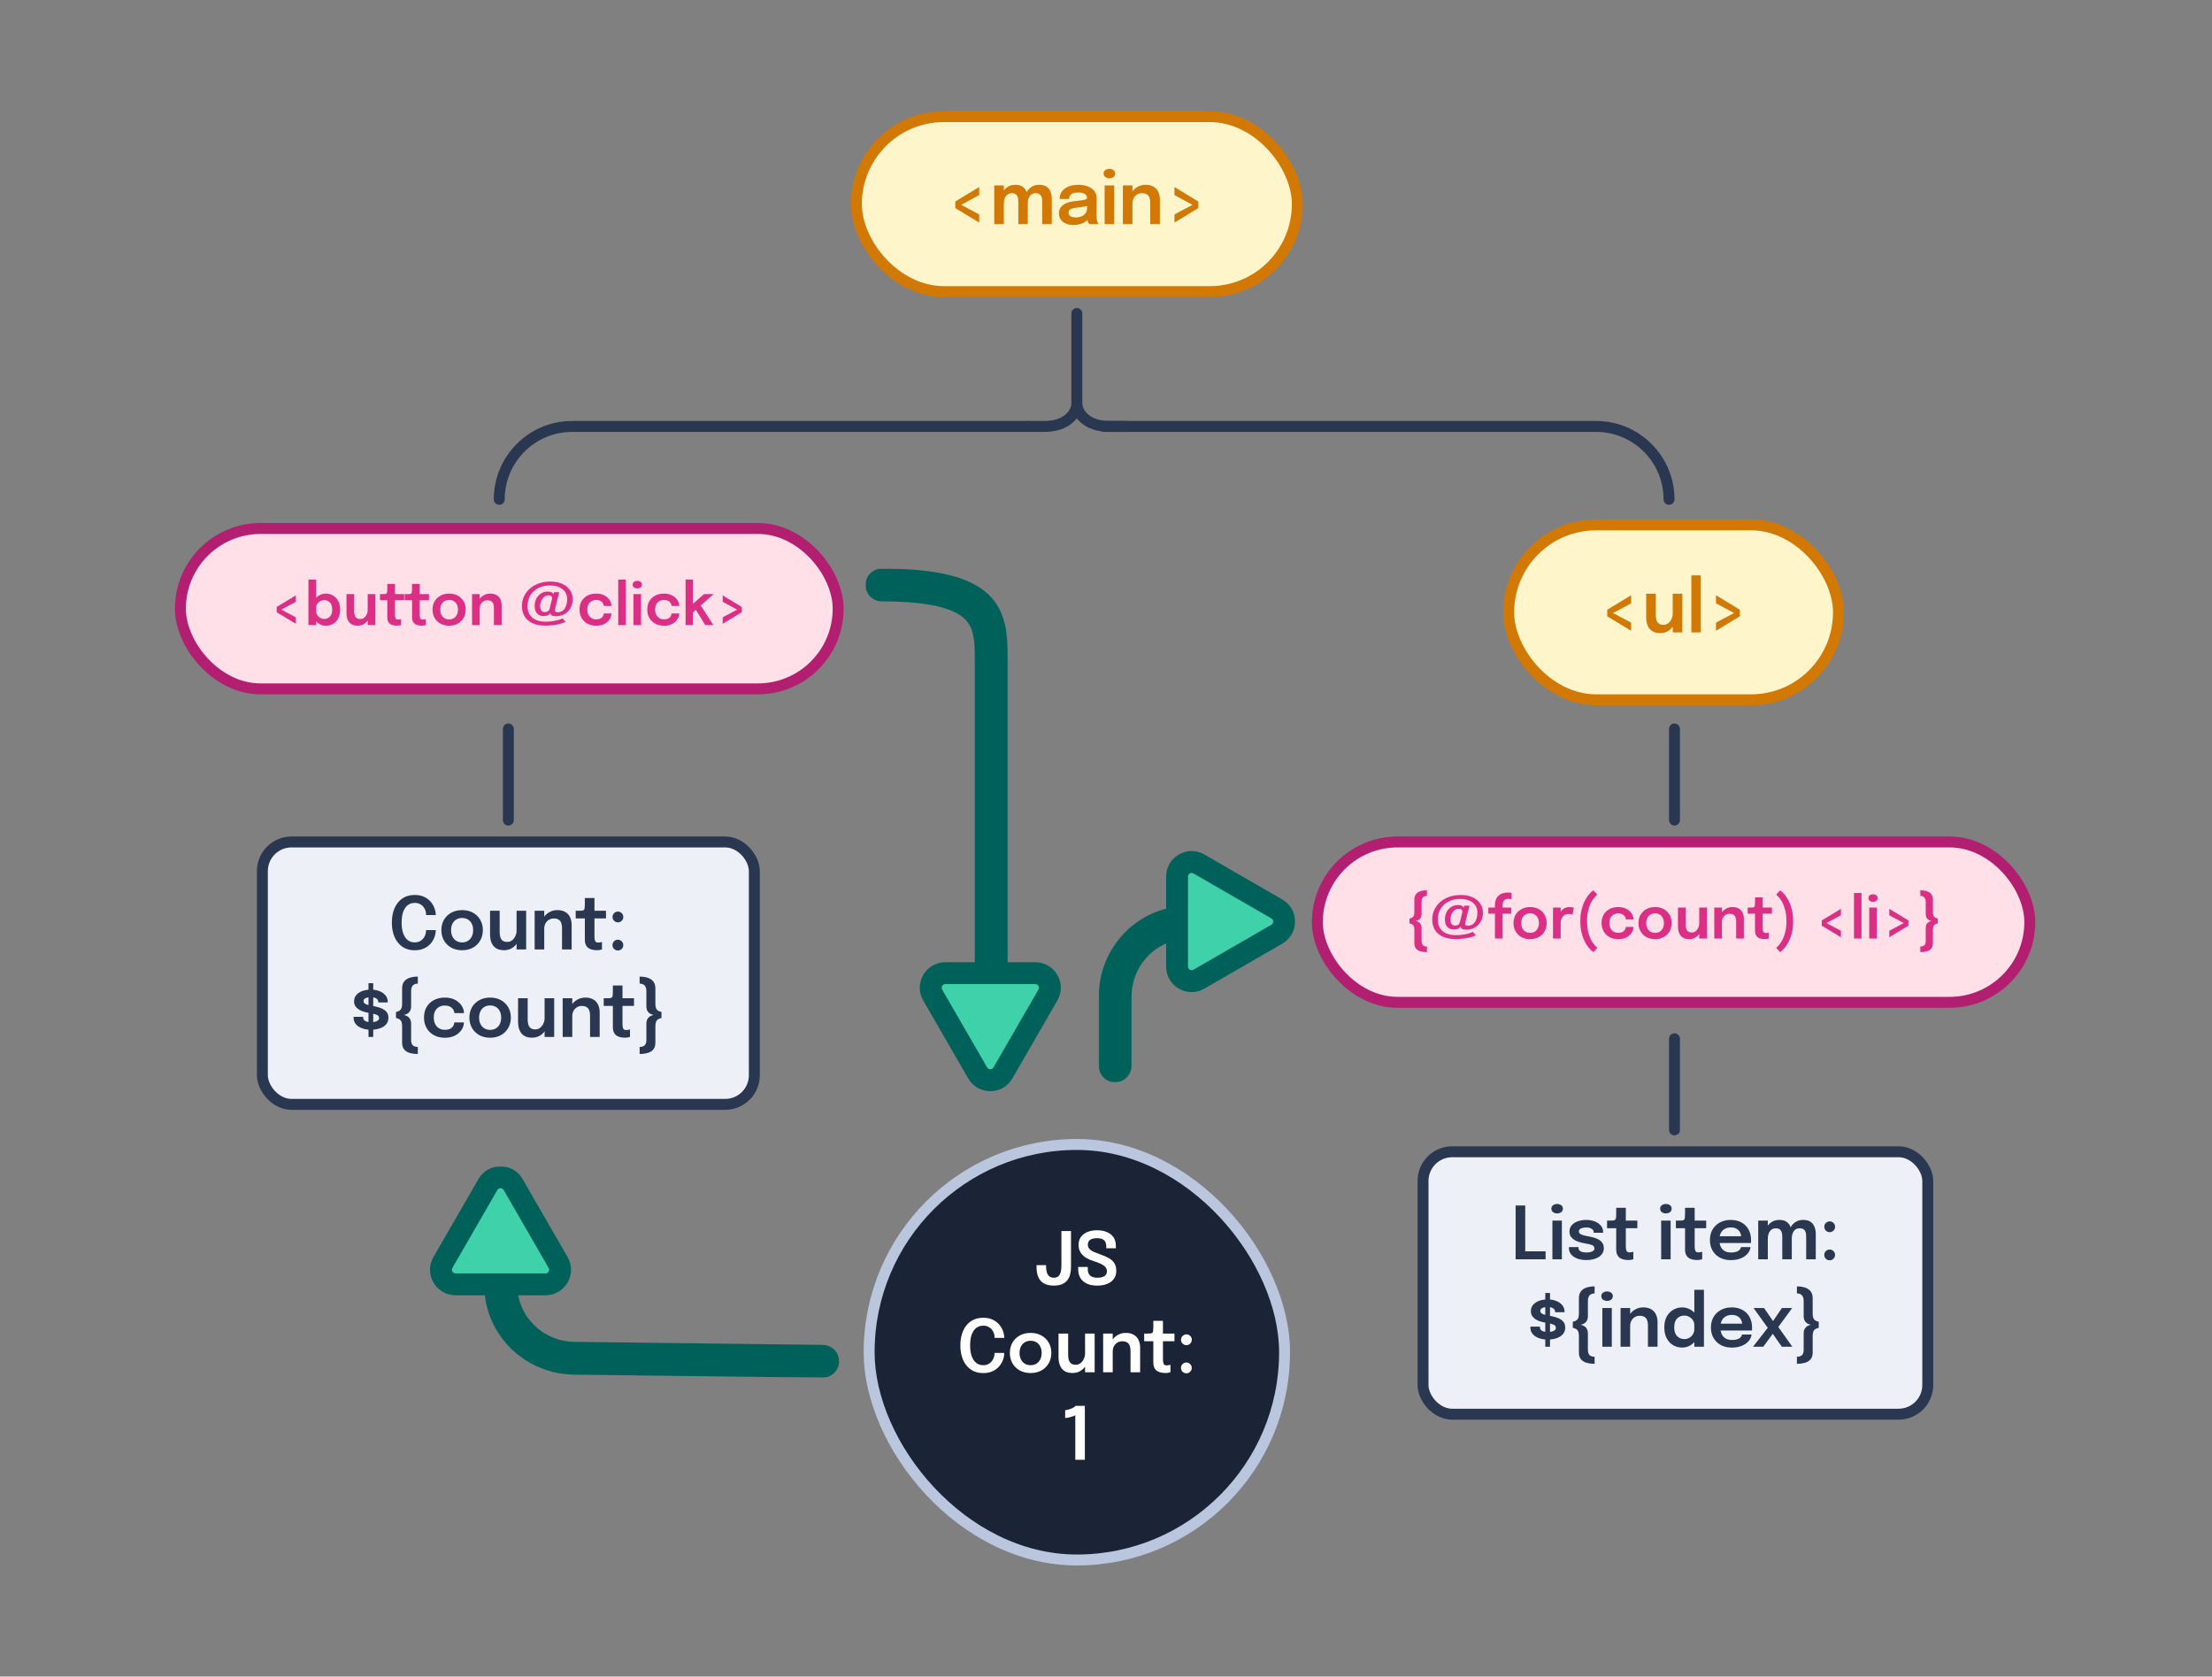 <svg width="1214" height="920" viewBox="0 0 1214 920" fill="none" xmlns="http://www.w3.org/2000/svg">
<rect x="0" y="0" width="1214" height="920" fill="#808080" stroke="none"/>
<rect x="99" y="290" width="361" height="88" rx="44" fill="#FFE0E8"/>
<rect x="99" y="290" width="361" height="88" rx="44" stroke="#B21F70" stroke-width="6"/>
<path d="M162.358 342.296L151.862 335.944V333.064L162.358 326.696V330.232L153.542 334.968V334.04L162.358 338.744V342.296ZM178.852 343.352C177.529 343.352 176.303 343.011 175.172 342.328C174.052 341.635 173.145 340.691 172.452 339.496C171.769 338.301 171.428 336.957 171.428 335.464C171.428 335.421 171.428 335.384 171.428 335.352C171.428 335.309 171.428 335.272 171.428 335.24L173.508 335.192C173.508 335.213 173.508 335.24 173.508 335.272C173.508 335.304 173.508 335.331 173.508 335.352C173.508 336.184 173.716 336.925 174.132 337.576C174.548 338.216 175.087 338.723 175.748 339.096C176.42 339.459 177.135 339.64 177.892 339.64C179.119 339.64 180.164 339.219 181.028 338.376C181.892 337.533 182.324 336.227 182.324 334.456C182.324 332.675 181.892 331.373 181.028 330.552C180.175 329.72 179.129 329.304 177.892 329.304C177.145 329.304 176.436 329.485 175.764 329.848C175.103 330.2 174.559 330.691 174.132 331.32C173.716 331.949 173.508 332.685 173.508 333.528L171.428 333.432C171.428 331.928 171.769 330.595 172.452 329.432C173.145 328.269 174.052 327.363 175.172 326.712C176.303 326.051 177.529 325.72 178.852 325.72C180.228 325.72 181.508 326.061 182.692 326.744C183.887 327.416 184.847 328.403 185.572 329.704C186.308 330.995 186.676 332.579 186.676 334.456C186.676 336.387 186.319 338.013 185.604 339.336C184.889 340.659 183.94 341.661 182.756 342.344C181.572 343.016 180.271 343.352 178.852 343.352ZM169.284 343V317.992H173.508V343H169.284ZM196.271 343.32C195.066 343.32 194.063 343.117 193.263 342.712C192.474 342.307 191.85 341.773 191.391 341.112C190.943 340.451 190.623 339.72 190.431 338.92C190.25 338.12 190.159 337.32 190.159 336.52C190.159 336.125 190.159 335.715 190.159 335.288C190.159 334.861 190.159 334.429 190.159 333.992V326.008H194.383V333.336C194.383 333.72 194.383 334.088 194.383 334.44C194.383 334.792 194.383 335.123 194.383 335.432C194.383 336.189 194.474 336.893 194.655 337.544C194.836 338.184 195.167 338.701 195.647 339.096C196.138 339.491 196.826 339.688 197.711 339.688C198.554 339.688 199.279 339.443 199.887 338.952C200.495 338.451 200.964 337.821 201.295 337.064C201.636 336.307 201.807 335.539 201.807 334.76L203.247 335.72C203.247 336.755 203.087 337.731 202.767 338.648C202.447 339.555 201.983 340.36 201.375 341.064C200.767 341.768 200.031 342.323 199.167 342.728C198.314 343.123 197.348 343.32 196.271 343.32ZM201.807 343V326.008H206.015V343H201.807ZM217.873 343.32C217.265 343.32 216.646 343.261 216.017 343.144C215.388 343.027 214.812 342.808 214.289 342.488C213.766 342.168 213.345 341.699 213.025 341.08C212.705 340.461 212.545 339.645 212.545 338.632C212.545 338.397 212.545 338.163 212.545 337.928C212.545 337.683 212.545 337.432 212.545 337.176V329.368H208.529V326.008H210.161C210.716 326.008 211.153 325.987 211.473 325.944C211.793 325.891 212.028 325.773 212.177 325.592C212.326 325.411 212.422 325.128 212.465 324.744C212.518 324.349 212.545 323.805 212.545 323.112V320.408H216.769V326.008H221.825V329.368H216.769V336.184C216.769 336.387 216.769 336.589 216.769 336.792C216.769 336.984 216.769 337.171 216.769 337.352C216.769 338.141 216.865 338.776 217.057 339.256C217.249 339.736 217.702 339.976 218.417 339.976C218.758 339.976 219.078 339.944 219.377 339.88C219.686 339.816 219.916 339.752 220.065 339.688V342.984C219.862 343.059 219.569 343.133 219.185 343.208C218.801 343.283 218.364 343.32 217.873 343.32ZM231.467 343.32C230.859 343.32 230.24 343.261 229.611 343.144C228.982 343.027 228.406 342.808 227.883 342.488C227.36 342.168 226.939 341.699 226.619 341.08C226.299 340.461 226.139 339.645 226.139 338.632C226.139 338.397 226.139 338.163 226.139 337.928C226.139 337.683 226.139 337.432 226.139 337.176V329.368H222.123V326.008H223.755C224.31 326.008 224.747 325.987 225.067 325.944C225.387 325.891 225.622 325.773 225.771 325.592C225.92 325.411 226.016 325.128 226.059 324.744C226.112 324.349 226.139 323.805 226.139 323.112V320.408H230.363V326.008H235.419V329.368H230.363V336.184C230.363 336.387 230.363 336.589 230.363 336.792C230.363 336.984 230.363 337.171 230.363 337.352C230.363 338.141 230.459 338.776 230.651 339.256C230.843 339.736 231.296 339.976 232.011 339.976C232.352 339.976 232.672 339.944 232.971 339.88C233.28 339.816 233.51 339.752 233.659 339.688V342.984C233.456 343.059 233.163 343.133 232.779 343.208C232.395 343.283 231.958 343.32 231.467 343.32ZM246.48 343.336C244.688 343.336 243.109 342.963 241.744 342.216C240.378 341.459 239.306 340.413 238.528 339.08C237.76 337.747 237.376 336.221 237.376 334.504C237.376 332.776 237.76 331.256 238.528 329.944C239.306 328.621 240.378 327.587 241.744 326.84C243.109 326.093 244.688 325.72 246.48 325.72C248.272 325.72 249.85 326.093 251.216 326.84C252.581 327.587 253.648 328.621 254.416 329.944C255.194 331.256 255.584 332.776 255.584 334.504C255.584 336.221 255.194 337.747 254.416 339.08C253.648 340.413 252.581 341.459 251.216 342.216C249.85 342.963 248.272 343.336 246.48 343.336ZM246.48 339.896C247.45 339.896 248.298 339.672 249.024 339.224C249.749 338.776 250.314 338.152 250.72 337.352C251.125 336.541 251.328 335.592 251.328 334.504C251.328 333.416 251.125 332.477 250.72 331.688C250.314 330.888 249.749 330.269 249.024 329.832C248.298 329.395 247.45 329.176 246.48 329.176C245.52 329.176 244.672 329.395 243.936 329.832C243.21 330.269 242.645 330.888 242.24 331.688C241.834 332.477 241.632 333.416 241.632 334.504C241.632 335.592 241.834 336.541 242.24 337.352C242.645 338.152 243.21 338.776 243.936 339.224C244.672 339.672 245.52 339.896 246.48 339.896ZM271.081 343V335.464C271.081 335.037 271.081 334.664 271.081 334.344C271.081 334.013 271.081 333.715 271.081 333.448C271.081 332.68 270.969 331.992 270.745 331.384C270.532 330.765 270.158 330.28 269.625 329.928C269.102 329.576 268.377 329.4 267.449 329.4C266.638 329.4 265.918 329.597 265.289 329.992C264.66 330.376 264.164 330.909 263.801 331.592C263.449 332.264 263.273 333.043 263.273 333.928L261.849 333.048C261.849 331.629 262.169 330.371 262.809 329.272C263.46 328.163 264.329 327.293 265.417 326.664C266.505 326.035 267.71 325.72 269.033 325.72C270.398 325.72 271.545 325.987 272.473 326.52C273.412 327.053 274.116 327.811 274.585 328.792C275.065 329.773 275.305 330.925 275.305 332.248C275.305 332.76 275.305 333.336 275.305 333.976C275.305 334.616 275.305 335.245 275.305 335.864V343H271.081ZM259.065 343V326.008H263.273V343H259.065ZM310.354 341.208C309.608 341.624 308.637 341.992 307.442 342.312C306.258 342.621 304.957 342.861 303.538 343.032C302.12 343.203 300.674 343.288 299.202 343.288C296.61 343.288 294.354 342.872 292.434 342.04C290.525 341.208 289.053 339.997 288.018 338.408C286.984 336.819 286.466 334.877 286.466 332.584C286.466 330.621 286.85 328.819 287.618 327.176C288.397 325.533 289.485 324.109 290.882 322.904C292.29 321.699 293.944 320.765 295.842 320.104C297.741 319.443 299.805 319.112 302.034 319.112C304.05 319.112 305.821 319.373 307.346 319.896C308.882 320.419 310.162 321.133 311.186 322.04C312.221 322.947 313 323.987 313.522 325.16C314.045 326.323 314.306 327.549 314.306 328.84C314.306 330.141 314.082 331.357 313.634 332.488C313.197 333.619 312.568 334.611 311.746 335.464C310.925 336.307 309.938 336.968 308.786 337.448C307.634 337.917 306.344 338.152 304.914 338.152C304.488 338.152 304.056 338.104 303.618 338.008C303.181 337.912 302.818 337.736 302.53 337.48C302.242 337.224 302.088 336.861 302.066 336.392C302.066 336.381 302.066 336.365 302.066 336.344C302.066 336.323 302.066 336.307 302.066 336.296C301.832 336.808 301.4 337.229 300.77 337.56C300.152 337.88 299.389 338.04 298.482 338.04C297.33 338.04 296.381 337.805 295.634 337.336C294.888 336.867 294.333 336.221 293.97 335.4C293.608 334.579 293.426 333.635 293.426 332.568C293.426 331.032 293.736 329.667 294.354 328.472C294.984 327.277 295.842 326.333 296.93 325.64C298.018 324.947 299.261 324.6 300.658 324.6C301.554 324.6 302.285 324.771 302.85 325.112C303.416 325.443 303.698 325.827 303.698 326.264L304.05 324.952H306.898L304.594 334.328C304.584 334.392 304.568 334.477 304.546 334.584C304.536 334.68 304.53 334.739 304.53 334.76C304.53 335.208 304.648 335.523 304.882 335.704C305.128 335.875 305.453 335.96 305.858 335.96C306.872 335.96 307.725 335.757 308.418 335.352C309.112 334.936 309.666 334.381 310.082 333.688C310.498 332.995 310.797 332.227 310.978 331.384C311.17 330.541 311.266 329.683 311.266 328.808C311.266 327.293 310.893 325.971 310.146 324.84C309.41 323.709 308.338 322.835 306.93 322.216C305.533 321.587 303.832 321.272 301.826 321.272C299.97 321.272 298.285 321.549 296.77 322.104C295.266 322.659 293.97 323.443 292.882 324.456C291.805 325.469 290.973 326.669 290.386 328.056C289.81 329.443 289.522 330.968 289.522 332.632C289.522 334.552 289.938 336.141 290.77 337.4C291.602 338.659 292.754 339.597 294.226 340.216C295.698 340.824 297.405 341.128 299.346 341.128C300.53 341.128 301.709 341.053 302.882 340.904C304.056 340.755 305.149 340.547 306.162 340.28C307.186 340.013 308.056 339.699 308.77 339.336L310.354 341.208ZM298.962 335.896C299.72 335.896 300.312 335.741 300.738 335.432C301.176 335.123 301.464 334.691 301.602 334.136C301.624 334.104 301.672 333.923 301.746 333.592C301.832 333.261 301.933 332.861 302.05 332.392C302.168 331.923 302.285 331.443 302.402 330.952C302.53 330.451 302.637 330.008 302.722 329.624C302.818 329.229 302.882 328.963 302.914 328.824C302.968 328.579 302.994 328.381 302.994 328.232C302.994 327.837 302.861 327.48 302.594 327.16C302.328 326.829 301.816 326.664 301.058 326.664C300.152 326.664 299.352 326.947 298.658 327.512C297.965 328.077 297.426 328.819 297.042 329.736C296.658 330.643 296.466 331.624 296.466 332.68C296.466 333.704 296.68 334.499 297.106 335.064C297.544 335.619 298.162 335.896 298.962 335.896ZM327.215 343.352C325.423 343.352 323.839 342.984 322.463 342.248C321.087 341.512 320.01 340.477 319.231 339.144C318.452 337.811 318.063 336.248 318.063 334.456C318.063 332.675 318.452 331.128 319.231 329.816C320.01 328.504 321.087 327.496 322.463 326.792C323.839 326.077 325.423 325.72 327.215 325.72C328.559 325.72 329.748 325.917 330.783 326.312C331.818 326.707 332.687 327.235 333.391 327.896C334.106 328.547 334.65 329.267 335.023 330.056C335.396 330.835 335.583 331.613 335.583 332.392C335.583 332.413 335.583 332.435 335.583 332.456C335.583 332.477 335.583 332.499 335.583 332.52H331.407C331.407 332.467 331.402 332.408 331.391 332.344C331.38 332.28 331.37 332.216 331.359 332.152C331.274 331.608 331.055 331.117 330.703 330.68C330.351 330.232 329.882 329.875 329.295 329.608C328.708 329.341 327.999 329.208 327.167 329.208C326.282 329.208 325.471 329.405 324.735 329.8C324.01 330.184 323.428 330.765 322.991 331.544C322.564 332.323 322.351 333.293 322.351 334.456C322.351 335.608 322.564 336.589 322.991 337.4C323.418 338.2 323.994 338.813 324.719 339.24C325.455 339.656 326.271 339.864 327.167 339.864C328.116 339.864 328.89 339.72 329.487 339.432C330.095 339.133 330.554 338.739 330.863 338.248C331.172 337.747 331.348 337.203 331.391 336.616H335.583C335.583 337.405 335.402 338.2 335.039 339C334.676 339.789 334.143 340.515 333.439 341.176C332.735 341.837 331.86 342.365 330.815 342.76C329.78 343.155 328.58 343.352 327.215 343.352ZM343.449 317.992V343H339.305V317.992H343.449ZM347.673 343V326.008H351.833V343H347.673ZM349.769 322.872C349.086 322.872 348.489 322.691 347.977 322.328C347.475 321.955 347.225 321.437 347.225 320.776C347.225 320.125 347.475 319.619 347.977 319.256C348.489 318.893 349.086 318.712 349.769 318.712C350.441 318.712 351.027 318.893 351.529 319.256C352.03 319.619 352.281 320.125 352.281 320.776C352.281 321.437 352.03 321.955 351.529 322.328C351.027 322.691 350.441 322.872 349.769 322.872ZM364.403 343.352C362.611 343.352 361.027 342.984 359.651 342.248C358.275 341.512 357.197 340.477 356.419 339.144C355.64 337.811 355.251 336.248 355.251 334.456C355.251 332.675 355.64 331.128 356.419 329.816C357.197 328.504 358.275 327.496 359.651 326.792C361.027 326.077 362.611 325.72 364.403 325.72C365.747 325.72 366.936 325.917 367.971 326.312C369.005 326.707 369.875 327.235 370.579 327.896C371.293 328.547 371.837 329.267 372.211 330.056C372.584 330.835 372.771 331.613 372.771 332.392C372.771 332.413 372.771 332.435 372.771 332.456C372.771 332.477 372.771 332.499 372.771 332.52H368.595C368.595 332.467 368.589 332.408 368.579 332.344C368.568 332.28 368.557 332.216 368.547 332.152C368.461 331.608 368.243 331.117 367.891 330.68C367.539 330.232 367.069 329.875 366.483 329.608C365.896 329.341 365.187 329.208 364.355 329.208C363.469 329.208 362.659 329.405 361.923 329.8C361.197 330.184 360.616 330.765 360.179 331.544C359.752 332.323 359.539 333.293 359.539 334.456C359.539 335.608 359.752 336.589 360.179 337.4C360.605 338.2 361.181 338.813 361.907 339.24C362.643 339.656 363.459 339.864 364.355 339.864C365.304 339.864 366.077 339.72 366.675 339.432C367.283 339.133 367.741 338.739 368.051 338.248C368.36 337.747 368.536 337.203 368.579 336.616H372.771C372.771 337.405 372.589 338.2 372.227 339C371.864 339.789 371.331 340.515 370.627 341.176C369.923 341.837 369.048 342.365 368.003 342.76C366.968 343.155 365.768 343.352 364.403 343.352ZM376.253 343V317.992H380.253V332.648L379.341 332.2L386.365 326.008H391.597L383.277 333.416L384.221 331.688L391.517 343H387.069L381.469 333.928L382.493 334.104L379.773 336.536L380.253 334.664V343H376.253ZM396.628 326.696L407.108 333.064V335.944L396.628 342.296V338.744L405.444 334.04V334.968L396.628 330.232V326.696Z" fill="#DA2F84"/>
<rect x="477" y="628" width="228" height="228" rx="114" fill="#1B2437"/>
<rect x="477" y="628" width="228" height="228" rx="114" stroke="#BAC6DE" stroke-width="6"/>
<path d="M578.367 705.44C576.087 705.44 574.247 705.027 572.847 704.2C571.46 703.36 570.453 702.2 569.827 700.72C569.2 699.227 568.887 697.487 568.887 695.5C568.887 695.287 568.887 695.073 568.887 694.86C568.887 694.647 568.887 694.433 568.887 694.22H574.107C574.107 694.327 574.107 694.453 574.107 694.6C574.107 694.747 574.107 694.887 574.107 695.02C574.107 696.127 574.233 697.14 574.487 698.06C574.753 698.98 575.193 699.72 575.807 700.28C576.42 700.84 577.273 701.12 578.367 701.12C579.447 701.12 580.287 700.84 580.887 700.28C581.487 699.72 581.907 698.953 582.147 697.98C582.4 696.993 582.527 695.88 582.527 694.64V675.5H587.787V695.36C587.787 696.773 587.627 698.087 587.307 699.3C587 700.513 586.487 701.58 585.767 702.5C585.06 703.42 584.1 704.14 582.887 704.66C581.673 705.18 580.167 705.44 578.367 705.44ZM602.16 705.44C600.067 705.44 598.24 705.107 596.68 704.44C595.12 703.773 593.907 702.773 593.04 701.44C592.173 700.093 591.74 698.427 591.74 696.44C591.74 696.213 591.74 696.013 591.74 695.84C591.74 695.653 591.74 695.447 591.74 695.22H597C597 695.42 597 695.607 597 695.78C597 695.94 597 696.127 597 696.34C597 697.94 597.433 699.14 598.3 699.94C599.18 700.727 600.473 701.12 602.18 701.12C603.9 701.12 605.213 700.833 606.12 700.26C607.04 699.687 607.5 698.767 607.5 697.5C607.5 696.58 607.187 695.8 606.56 695.16C605.947 694.507 605.1 693.933 604.02 693.44C602.94 692.947 601.713 692.487 600.34 692.06C598.793 691.58 597.387 690.96 596.12 690.2C594.853 689.44 593.84 688.48 593.08 687.32C592.32 686.16 591.94 684.733 591.94 683.04C591.94 681.347 592.373 679.907 593.24 678.72C594.12 677.533 595.32 676.633 596.84 676.02C598.373 675.393 600.113 675.08 602.06 675.08C604.1 675.08 605.893 675.4 607.44 676.04C609 676.68 610.22 677.633 611.1 678.9C611.98 680.167 612.42 681.747 612.42 683.64C612.42 683.893 612.42 684.113 612.42 684.3C612.42 684.487 612.42 684.7 612.42 684.94H607.14C607.14 684.767 607.14 684.593 607.14 684.42C607.14 684.233 607.14 684.053 607.14 683.88C607.14 682.36 606.727 681.24 605.9 680.52C605.073 679.787 603.82 679.42 602.14 679.42C600.5 679.42 599.24 679.707 598.36 680.28C597.48 680.853 597.04 681.767 597.04 683.02C597.04 683.953 597.34 684.733 597.94 685.36C598.54 685.987 599.36 686.533 600.4 687C601.453 687.453 602.647 687.913 603.98 688.38C605.753 688.967 607.287 689.633 608.58 690.38C609.873 691.113 610.873 692.033 611.58 693.14C612.287 694.233 612.64 695.627 612.64 697.32C612.64 699.053 612.2 700.527 611.32 701.74C610.453 702.94 609.233 703.86 607.66 704.5C606.1 705.127 604.267 705.44 602.16 705.44ZM551.161 742.38C551.161 743.633 550.928 744.907 550.461 746.2C549.995 747.493 549.281 748.693 548.321 749.8C547.375 750.893 546.175 751.773 544.721 752.44C543.268 753.107 541.561 753.44 539.601 753.44C536.948 753.44 534.681 752.793 532.801 751.5C530.935 750.193 529.508 748.4 528.521 746.12C527.548 743.84 527.061 741.22 527.061 738.26C527.061 735.287 527.548 732.66 528.521 730.38C529.508 728.1 530.935 726.313 532.801 725.02C534.681 723.727 536.948 723.08 539.601 723.08C541.801 723.08 543.681 723.5 545.241 724.34C546.801 725.18 548.048 726.26 548.981 727.58C549.915 728.9 550.541 730.28 550.861 731.72C551.061 732.56 551.161 733.36 551.161 734.12H545.861C545.861 733.733 545.835 733.333 545.781 732.92C545.635 731.907 545.295 730.987 544.761 730.16C544.241 729.32 543.548 728.66 542.681 728.18C541.815 727.687 540.788 727.44 539.601 727.44C538.188 727.44 536.941 727.833 535.861 728.62C534.795 729.407 533.955 730.6 533.341 732.2C532.728 733.8 532.421 735.82 532.421 738.26C532.421 740.673 532.728 742.687 533.341 744.3C533.955 745.913 534.795 747.12 535.861 747.92C536.941 748.72 538.188 749.12 539.601 749.12C540.615 749.12 541.508 748.933 542.281 748.56C543.055 748.187 543.708 747.687 544.241 747.06C544.775 746.42 545.175 745.7 545.441 744.9C545.721 744.1 545.861 743.26 545.861 742.38H551.161ZM565.618 753.42C563.378 753.42 561.404 752.953 559.698 752.02C557.991 751.073 556.651 749.767 555.678 748.1C554.718 746.433 554.238 744.527 554.238 742.38C554.238 740.22 554.718 738.32 555.678 736.68C556.651 735.027 557.991 733.733 559.698 732.8C561.404 731.867 563.378 731.4 565.618 731.4C567.858 731.4 569.831 731.867 571.538 732.8C573.244 733.733 574.578 735.027 575.538 736.68C576.511 738.32 576.998 740.22 576.998 742.38C576.998 744.527 576.511 746.433 575.538 748.1C574.578 749.767 573.244 751.073 571.538 752.02C569.831 752.953 567.858 753.42 565.618 753.42ZM565.618 749.12C566.831 749.12 567.891 748.84 568.798 748.28C569.704 747.72 570.411 746.94 570.918 745.94C571.424 744.927 571.678 743.74 571.678 742.38C571.678 741.02 571.424 739.847 570.918 738.86C570.411 737.86 569.704 737.087 568.798 736.54C567.891 735.993 566.831 735.72 565.618 735.72C564.418 735.72 563.358 735.993 562.438 736.54C561.531 737.087 560.824 737.86 560.318 738.86C559.811 739.847 559.558 741.02 559.558 742.38C559.558 743.74 559.811 744.927 560.318 745.94C560.824 746.94 561.531 747.72 562.438 748.28C563.358 748.84 564.418 749.12 565.618 749.12ZM588.589 753.4C587.083 753.4 585.829 753.147 584.829 752.64C583.843 752.133 583.063 751.467 582.489 750.64C581.929 749.813 581.529 748.9 581.289 747.9C581.063 746.9 580.949 745.9 580.949 744.9C580.949 744.407 580.949 743.893 580.949 743.36C580.949 742.827 580.949 742.287 580.949 741.74V731.76H586.229V740.92C586.229 741.4 586.229 741.86 586.229 742.3C586.229 742.74 586.229 743.153 586.229 743.54C586.229 744.487 586.343 745.367 586.569 746.18C586.796 746.98 587.209 747.627 587.809 748.12C588.423 748.613 589.283 748.86 590.389 748.86C591.443 748.86 592.349 748.553 593.109 747.94C593.869 747.313 594.456 746.527 594.869 745.58C595.296 744.633 595.509 743.673 595.509 742.7L597.309 743.9C597.309 745.193 597.109 746.413 596.709 747.56C596.309 748.693 595.729 749.7 594.969 750.58C594.209 751.46 593.289 752.153 592.209 752.66C591.143 753.153 589.936 753.4 588.589 753.4ZM595.509 753V731.76H600.769V753H595.509ZM620.452 753V743.58C620.452 743.047 620.452 742.58 620.452 742.18C620.452 741.767 620.452 741.393 620.452 741.06C620.452 740.1 620.312 739.24 620.032 738.48C619.766 737.707 619.299 737.1 618.632 736.66C617.979 736.22 617.072 736 615.912 736C614.899 736 613.999 736.247 613.212 736.74C612.426 737.22 611.806 737.887 611.352 738.74C610.912 739.58 610.692 740.553 610.692 741.66L608.912 740.56C608.912 738.787 609.312 737.213 610.112 735.84C610.926 734.453 612.012 733.367 613.372 732.58C614.732 731.793 616.239 731.4 617.892 731.4C619.599 731.4 621.032 731.733 622.192 732.4C623.366 733.067 624.246 734.013 624.832 735.24C625.432 736.467 625.732 737.907 625.732 739.56C625.732 740.2 625.732 740.92 625.732 741.72C625.732 742.52 625.732 743.307 625.732 744.08V753H620.452ZM605.432 753V731.76H610.692V753H605.432ZM639.636 753.4C638.876 753.4 638.103 753.327 637.316 753.18C636.529 753.033 635.809 752.76 635.156 752.36C634.503 751.96 633.976 751.373 633.576 750.6C633.176 749.827 632.976 748.807 632.976 747.54C632.976 747.247 632.976 746.953 632.976 746.66C632.976 746.353 632.976 746.04 632.976 745.72V735.96H627.956V731.76H629.996C630.689 731.76 631.236 731.733 631.636 731.68C632.036 731.613 632.329 731.467 632.516 731.24C632.703 731.013 632.823 730.66 632.876 730.18C632.943 729.687 632.976 729.007 632.976 728.14V724.76H638.256V731.76H644.576V735.96H638.256V744.48C638.256 744.733 638.256 744.987 638.256 745.24C638.256 745.48 638.256 745.713 638.256 745.94C638.256 746.927 638.376 747.72 638.616 748.32C638.856 748.92 639.423 749.22 640.316 749.22C640.743 749.22 641.143 749.18 641.516 749.1C641.903 749.02 642.189 748.94 642.376 748.86V752.98C642.123 753.073 641.756 753.167 641.276 753.26C640.796 753.353 640.249 753.4 639.636 753.4ZM651.108 753.56C650.281 753.56 649.581 753.273 649.008 752.7C648.434 752.127 648.148 751.427 648.148 750.6C648.148 749.787 648.434 749.093 649.008 748.52C649.581 747.933 650.281 747.64 651.108 747.64C651.921 747.64 652.614 747.933 653.188 748.52C653.774 749.093 654.068 749.787 654.068 750.6C654.068 751.427 653.774 752.127 653.188 752.7C652.614 753.273 651.921 753.56 651.108 753.56ZM651.128 738.12C650.301 738.12 649.601 737.833 649.028 737.26C648.454 736.687 648.168 735.987 648.168 735.16C648.168 734.347 648.454 733.653 649.028 733.08C649.601 732.493 650.301 732.2 651.128 732.2C651.941 732.2 652.634 732.493 653.208 733.08C653.794 733.653 654.088 734.347 654.088 735.16C654.088 735.987 653.794 736.687 653.208 737.26C652.634 737.833 651.941 738.12 651.128 738.12ZM595.391 771.44V801H590.151V776.54C590.018 776.673 589.664 776.853 589.091 777.08C588.531 777.293 587.851 777.5 587.051 777.7C586.264 777.887 585.444 778.02 584.591 778.1V773.82C585.444 773.713 586.264 773.527 587.051 773.26C587.851 772.993 588.538 772.7 589.111 772.38C589.684 772.047 590.071 771.733 590.271 771.44H595.391Z" fill="white"/>
<path d="M279 400V450" stroke="#2A3751" stroke-width="6" stroke-linecap="round" stroke-linejoin="round"/>
<rect x="144" y="462" width="270" height="144" rx="16" fill="#EDF1F7"/>
<rect x="144" y="462" width="270" height="144" rx="16" stroke="#2A3751" stroke-width="6"/>
<path d="M239.161 510.38C239.161 511.633 238.928 512.907 238.461 514.2C237.995 515.493 237.281 516.693 236.321 517.8C235.375 518.893 234.175 519.773 232.721 520.44C231.268 521.107 229.561 521.44 227.601 521.44C224.948 521.44 222.681 520.793 220.801 519.5C218.935 518.193 217.508 516.4 216.521 514.12C215.548 511.84 215.061 509.22 215.061 506.26C215.061 503.287 215.548 500.66 216.521 498.38C217.508 496.1 218.935 494.313 220.801 493.02C222.681 491.727 224.948 491.08 227.601 491.08C229.801 491.08 231.681 491.5 233.241 492.34C234.801 493.18 236.048 494.26 236.981 495.58C237.915 496.9 238.541 498.28 238.861 499.72C239.061 500.56 239.161 501.36 239.161 502.12H233.861C233.861 501.733 233.835 501.333 233.781 500.92C233.635 499.907 233.295 498.987 232.761 498.16C232.241 497.32 231.548 496.66 230.681 496.18C229.815 495.687 228.788 495.44 227.601 495.44C226.188 495.44 224.941 495.833 223.861 496.62C222.795 497.407 221.955 498.6 221.341 500.2C220.728 501.8 220.421 503.82 220.421 506.26C220.421 508.673 220.728 510.687 221.341 512.3C221.955 513.913 222.795 515.12 223.861 515.92C224.941 516.72 226.188 517.12 227.601 517.12C228.615 517.12 229.508 516.933 230.281 516.56C231.055 516.187 231.708 515.687 232.241 515.06C232.775 514.42 233.175 513.7 233.441 512.9C233.721 512.1 233.861 511.26 233.861 510.38H239.161ZM253.617 521.42C251.377 521.42 249.404 520.953 247.697 520.02C245.991 519.073 244.651 517.767 243.677 516.1C242.717 514.433 242.237 512.527 242.237 510.38C242.237 508.22 242.717 506.32 243.677 504.68C244.651 503.027 245.991 501.733 247.697 500.8C249.404 499.867 251.377 499.4 253.617 499.4C255.857 499.4 257.831 499.867 259.537 500.8C261.244 501.733 262.578 503.027 263.538 504.68C264.511 506.32 264.997 508.22 264.997 510.38C264.997 512.527 264.511 514.433 263.538 516.1C262.578 517.767 261.244 519.073 259.537 520.02C257.831 520.953 255.857 521.42 253.617 521.42ZM253.617 517.12C254.831 517.12 255.891 516.84 256.797 516.28C257.704 515.72 258.411 514.94 258.917 513.94C259.424 512.927 259.677 511.74 259.677 510.38C259.677 509.02 259.424 507.847 258.917 506.86C258.411 505.86 257.704 505.087 256.797 504.54C255.891 503.993 254.831 503.72 253.617 503.72C252.417 503.72 251.357 503.993 250.437 504.54C249.531 505.087 248.824 505.86 248.317 506.86C247.811 507.847 247.557 509.02 247.557 510.38C247.557 511.74 247.811 512.927 248.317 513.94C248.824 514.94 249.531 515.72 250.437 516.28C251.357 516.84 252.417 517.12 253.617 517.12ZM276.589 521.4C275.083 521.4 273.829 521.147 272.829 520.64C271.843 520.133 271.063 519.467 270.489 518.64C269.929 517.813 269.529 516.9 269.289 515.9C269.063 514.9 268.949 513.9 268.949 512.9C268.949 512.407 268.949 511.893 268.949 511.36C268.949 510.827 268.949 510.287 268.949 509.74V499.76H274.229V508.92C274.229 509.4 274.229 509.86 274.229 510.3C274.229 510.74 274.229 511.153 274.229 511.54C274.229 512.487 274.343 513.367 274.569 514.18C274.796 514.98 275.209 515.627 275.809 516.12C276.423 516.613 277.283 516.86 278.389 516.86C279.443 516.86 280.349 516.553 281.109 515.94C281.869 515.313 282.456 514.527 282.869 513.58C283.296 512.633 283.509 511.673 283.509 510.7L285.309 511.9C285.309 513.193 285.109 514.413 284.709 515.56C284.309 516.693 283.729 517.7 282.969 518.58C282.209 519.46 281.289 520.153 280.209 520.66C279.143 521.153 277.936 521.4 276.589 521.4ZM283.509 521V499.76H288.769V521H283.509ZM308.452 521V511.58C308.452 511.047 308.452 510.58 308.452 510.18C308.452 509.767 308.452 509.393 308.452 509.06C308.452 508.1 308.312 507.24 308.032 506.48C307.766 505.707 307.299 505.1 306.632 504.66C305.979 504.22 305.072 504 303.912 504C302.899 504 301.999 504.247 301.212 504.74C300.426 505.22 299.806 505.887 299.352 506.74C298.912 507.58 298.692 508.553 298.692 509.66L296.912 508.56C296.912 506.787 297.312 505.213 298.112 503.84C298.926 502.453 300.012 501.367 301.372 500.58C302.732 499.793 304.239 499.4 305.892 499.4C307.599 499.4 309.032 499.733 310.192 500.4C311.366 501.067 312.246 502.013 312.832 503.24C313.432 504.467 313.732 505.907 313.732 507.56C313.732 508.2 313.732 508.92 313.732 509.72C313.732 510.52 313.732 511.307 313.732 512.08V521H308.452ZM293.432 521V499.76H298.692V521H293.432ZM327.636 521.4C326.876 521.4 326.103 521.327 325.316 521.18C324.529 521.033 323.809 520.76 323.156 520.36C322.503 519.96 321.976 519.373 321.576 518.6C321.176 517.827 320.976 516.807 320.976 515.54C320.976 515.247 320.976 514.953 320.976 514.66C320.976 514.353 320.976 514.04 320.976 513.72V503.96H315.956V499.76H317.996C318.689 499.76 319.236 499.733 319.636 499.68C320.036 499.613 320.329 499.467 320.516 499.24C320.703 499.013 320.823 498.66 320.876 498.18C320.943 497.687 320.976 497.007 320.976 496.14V492.76H326.256V499.76H332.576V503.96H326.256V512.48C326.256 512.733 326.256 512.987 326.256 513.24C326.256 513.48 326.256 513.713 326.256 513.94C326.256 514.927 326.376 515.72 326.616 516.32C326.856 516.92 327.423 517.22 328.316 517.22C328.743 517.22 329.143 517.18 329.516 517.1C329.903 517.02 330.189 516.94 330.376 516.86V520.98C330.123 521.073 329.756 521.167 329.276 521.26C328.796 521.353 328.249 521.4 327.636 521.4ZM339.108 521.56C338.281 521.56 337.581 521.273 337.008 520.7C336.434 520.127 336.148 519.427 336.148 518.6C336.148 517.787 336.434 517.093 337.008 516.52C337.581 515.933 338.281 515.64 339.108 515.64C339.921 515.64 340.614 515.933 341.188 516.52C341.774 517.093 342.068 517.787 342.068 518.6C342.068 519.427 341.774 520.127 341.188 520.7C340.614 521.273 339.921 521.56 339.108 521.56ZM339.128 506.12C338.301 506.12 337.601 505.833 337.028 505.26C336.454 504.687 336.168 503.987 336.168 503.16C336.168 502.347 336.454 501.653 337.028 501.08C337.601 500.493 338.301 500.2 339.128 500.2C339.941 500.2 340.634 500.493 341.208 501.08C341.794 501.653 342.088 502.347 342.088 503.16C342.088 503.987 341.794 504.687 341.208 505.26C340.634 505.833 339.941 506.12 339.128 506.12ZM202.235 539.5H204.835V569H202.235V539.5ZM203.575 565.06C202.308 565.06 201.102 564.92 199.955 564.64C198.808 564.36 197.788 563.94 196.895 563.38C196.015 562.82 195.322 562.127 194.815 561.3C194.308 560.46 194.055 559.493 194.055 558.4C194.055 558.32 194.055 558.24 194.055 558.16C194.055 558.08 194.055 558.007 194.055 557.94H199.295C199.295 558.007 199.295 558.067 199.295 558.12C199.295 558.16 199.295 558.22 199.295 558.3C199.295 559.167 199.688 559.82 200.475 560.26C201.275 560.687 202.355 560.9 203.715 560.9C204.475 560.9 205.182 560.82 205.835 560.66C206.502 560.5 207.035 560.253 207.435 559.92C207.848 559.587 208.055 559.16 208.055 558.64C208.055 557.8 207.622 557.2 206.755 556.84C205.888 556.48 204.542 556.153 202.715 555.86C201.702 555.687 200.695 555.453 199.695 555.16C198.708 554.867 197.808 554.473 196.995 553.98C196.195 553.487 195.548 552.873 195.055 552.14C194.575 551.407 194.335 550.513 194.335 549.46C194.335 548.06 194.755 546.887 195.595 545.94C196.435 544.98 197.555 544.253 198.955 543.76C200.368 543.267 201.922 543.02 203.615 543.02C205.242 543.02 206.748 543.287 208.135 543.82C209.535 544.353 210.662 545.12 211.515 546.12C212.382 547.12 212.815 548.327 212.815 549.74C212.815 549.793 212.815 549.853 212.815 549.92C212.815 549.973 212.815 550.02 212.815 550.06H207.615C207.615 550.02 207.615 549.98 207.615 549.94C207.615 549.9 207.615 549.853 207.615 549.8C207.615 549.187 207.422 548.687 207.035 548.3C206.648 547.913 206.148 547.627 205.535 547.44C204.922 547.253 204.282 547.16 203.615 547.16C203.002 547.16 202.375 547.227 201.735 547.36C201.108 547.48 200.582 547.7 200.155 548.02C199.728 548.327 199.515 548.76 199.515 549.32C199.515 549.853 199.728 550.287 200.155 550.62C200.595 550.953 201.208 551.233 201.995 551.46C202.782 551.673 203.695 551.867 204.735 552.04C205.695 552.2 206.668 552.42 207.655 552.7C208.655 552.98 209.568 553.353 210.395 553.82C211.235 554.287 211.908 554.9 212.415 555.66C212.922 556.407 213.175 557.333 213.175 558.44C213.175 559.613 212.908 560.613 212.375 561.44C211.842 562.267 211.115 562.953 210.195 563.5C209.288 564.033 208.262 564.427 207.115 564.68C205.982 564.933 204.802 565.06 203.575 565.06ZM229.31 539.74C228.11 539.74 227.197 540.08 226.57 540.76C225.944 541.44 225.63 542.493 225.63 543.92V552.06C225.63 553.233 225.404 554.173 224.95 554.88C224.51 555.573 223.93 556.087 223.21 556.42C222.504 556.753 221.757 556.967 220.97 557.06V556.82C221.757 556.9 222.504 557.113 223.21 557.46C223.93 557.793 224.51 558.313 224.95 559.02C225.404 559.713 225.63 560.653 225.63 561.84C225.63 562.507 225.63 563.28 225.63 564.16C225.63 565.027 225.63 565.913 225.63 566.82C225.63 567.513 225.63 568.193 225.63 568.86C225.63 569.513 225.63 570.1 225.63 570.62C225.63 572.047 225.944 573.047 226.57 573.62C227.197 574.193 228.11 574.48 229.31 574.48V578.34C227.657 578.34 226.177 578.153 224.87 577.78C223.577 577.407 222.557 576.767 221.81 575.86C221.064 574.967 220.69 573.733 220.69 572.16C220.69 571.587 220.69 570.927 220.69 570.18C220.69 569.447 220.69 568.693 220.69 567.92C220.69 567.053 220.69 566.207 220.69 565.38C220.69 564.54 220.69 563.8 220.69 563.16C220.69 562.2 220.59 561.42 220.39 560.82C220.19 560.22 219.844 559.747 219.35 559.4C218.87 559.053 218.197 558.787 217.33 558.6V555.3C218.197 555.113 218.87 554.847 219.35 554.5C219.844 554.153 220.19 553.68 220.39 553.08C220.59 552.48 220.69 551.7 220.69 550.74V542.34C220.69 540.767 221.064 539.507 221.81 538.56C222.557 537.613 223.577 536.933 224.87 536.52C226.177 536.093 227.657 535.88 229.31 535.88V539.74ZM244.146 569.44C241.906 569.44 239.926 568.98 238.206 568.06C236.486 567.14 235.14 565.847 234.166 564.18C233.193 562.513 232.706 560.56 232.706 558.32C232.706 556.093 233.193 554.16 234.166 552.52C235.14 550.88 236.486 549.62 238.206 548.74C239.926 547.847 241.906 547.4 244.146 547.4C245.826 547.4 247.313 547.647 248.606 548.14C249.9 548.633 250.986 549.293 251.866 550.12C252.76 550.933 253.44 551.833 253.906 552.82C254.373 553.793 254.606 554.767 254.606 555.74C254.606 555.767 254.606 555.793 254.606 555.82C254.606 555.847 254.606 555.873 254.606 555.9H249.386C249.386 555.833 249.38 555.76 249.366 555.68C249.353 555.6 249.34 555.52 249.326 555.44C249.22 554.76 248.946 554.147 248.506 553.6C248.066 553.04 247.48 552.593 246.746 552.26C246.013 551.927 245.126 551.76 244.086 551.76C242.98 551.76 241.966 552.007 241.046 552.5C240.14 552.98 239.413 553.707 238.866 554.68C238.333 555.653 238.066 556.867 238.066 558.32C238.066 559.76 238.333 560.987 238.866 562C239.4 563 240.12 563.767 241.026 564.3C241.946 564.82 242.966 565.08 244.086 565.08C245.273 565.08 246.24 564.9 246.986 564.54C247.746 564.167 248.32 563.673 248.706 563.06C249.093 562.433 249.313 561.753 249.366 561.02H254.606C254.606 562.007 254.38 563 253.926 564C253.473 564.987 252.806 565.893 251.926 566.72C251.046 567.547 249.953 568.207 248.646 568.7C247.353 569.193 245.853 569.44 244.146 569.44ZM268.999 569.42C266.759 569.42 264.785 568.953 263.079 568.02C261.372 567.073 260.032 565.767 259.059 564.1C258.099 562.433 257.619 560.527 257.619 558.38C257.619 556.22 258.099 554.32 259.059 552.68C260.032 551.027 261.372 549.733 263.079 548.8C264.785 547.867 266.759 547.4 268.999 547.4C271.239 547.4 273.212 547.867 274.919 548.8C276.625 549.733 277.959 551.027 278.919 552.68C279.892 554.32 280.379 556.22 280.379 558.38C280.379 560.527 279.892 562.433 278.919 564.1C277.959 565.767 276.625 567.073 274.919 568.02C273.212 568.953 271.239 569.42 268.999 569.42ZM268.999 565.12C270.212 565.12 271.272 564.84 272.179 564.28C273.085 563.72 273.792 562.94 274.299 561.94C274.805 560.927 275.059 559.74 275.059 558.38C275.059 557.02 274.805 555.847 274.299 554.86C273.792 553.86 273.085 553.087 272.179 552.54C271.272 551.993 270.212 551.72 268.999 551.72C267.799 551.72 266.739 551.993 265.819 552.54C264.912 553.087 264.205 553.86 263.699 554.86C263.192 555.847 262.939 557.02 262.939 558.38C262.939 559.74 263.192 560.927 263.699 561.94C264.205 562.94 264.912 563.72 265.819 564.28C266.739 564.84 267.799 565.12 268.999 565.12ZM291.971 569.4C290.464 569.4 289.211 569.147 288.211 568.64C287.224 568.133 286.444 567.467 285.871 566.64C285.311 565.813 284.911 564.9 284.671 563.9C284.444 562.9 284.331 561.9 284.331 560.9C284.331 560.407 284.331 559.893 284.331 559.36C284.331 558.827 284.331 558.287 284.331 557.74V547.76H289.611V556.92C289.611 557.4 289.611 557.86 289.611 558.3C289.611 558.74 289.611 559.153 289.611 559.54C289.611 560.487 289.724 561.367 289.951 562.18C290.177 562.98 290.591 563.627 291.191 564.12C291.804 564.613 292.664 564.86 293.771 564.86C294.824 564.86 295.731 564.553 296.491 563.94C297.251 563.313 297.837 562.527 298.251 561.58C298.677 560.633 298.891 559.673 298.891 558.7L300.691 559.9C300.691 561.193 300.491 562.413 300.091 563.56C299.691 564.693 299.111 565.7 298.351 566.58C297.591 567.46 296.671 568.153 295.591 568.66C294.524 569.153 293.317 569.4 291.971 569.4ZM298.891 569V547.76H304.151V569H298.891ZM323.833 569V559.58C323.833 559.047 323.833 558.58 323.833 558.18C323.833 557.767 323.833 557.393 323.833 557.06C323.833 556.1 323.693 555.24 323.413 554.48C323.147 553.707 322.68 553.1 322.013 552.66C321.36 552.22 320.453 552 319.293 552C318.28 552 317.38 552.247 316.593 552.74C315.807 553.22 315.187 553.887 314.733 554.74C314.293 555.58 314.073 556.553 314.073 557.66L312.293 556.56C312.293 554.787 312.693 553.213 313.493 551.84C314.307 550.453 315.393 549.367 316.753 548.58C318.113 547.793 319.62 547.4 321.273 547.4C322.98 547.4 324.413 547.733 325.573 548.4C326.747 549.067 327.627 550.013 328.213 551.24C328.813 552.467 329.113 553.907 329.113 555.56C329.113 556.2 329.113 556.92 329.113 557.72C329.113 558.52 329.113 559.307 329.113 560.08V569H323.833ZM308.813 569V547.76H314.073V569H308.813ZM343.017 569.4C342.257 569.4 341.484 569.327 340.697 569.18C339.911 569.033 339.191 568.76 338.537 568.36C337.884 567.96 337.357 567.373 336.957 566.6C336.557 565.827 336.357 564.807 336.357 563.54C336.357 563.247 336.357 562.953 336.357 562.66C336.357 562.353 336.357 562.04 336.357 561.72V551.96H331.337V547.76H333.377C334.071 547.76 334.617 547.733 335.017 547.68C335.417 547.613 335.711 547.467 335.897 547.24C336.084 547.013 336.204 546.66 336.257 546.18C336.324 545.687 336.357 545.007 336.357 544.14V540.76H341.637V547.76H347.957V551.96H341.637V560.48C341.637 560.733 341.637 560.987 341.637 561.24C341.637 561.48 341.637 561.713 341.637 561.94C341.637 562.927 341.757 563.72 341.997 564.32C342.237 564.92 342.804 565.22 343.697 565.22C344.124 565.22 344.524 565.18 344.897 565.1C345.284 565.02 345.571 564.94 345.757 564.86V568.98C345.504 569.073 345.137 569.167 344.657 569.26C344.177 569.353 343.631 569.4 343.017 569.4ZM351.049 539.74V535.88C352.702 535.88 354.176 536.093 355.469 536.52C356.776 536.933 357.802 537.613 358.549 538.56C359.309 539.507 359.689 540.767 359.689 542.34C359.689 543.02 359.689 543.707 359.689 544.4C359.689 545.093 359.689 545.793 359.689 546.5C359.689 547.207 359.689 547.913 359.689 548.62C359.689 549.327 359.689 550.033 359.689 550.74C359.689 551.7 359.789 552.48 359.989 553.08C360.189 553.68 360.529 554.153 361.009 554.5C361.502 554.847 362.176 555.113 363.029 555.3V558.6C362.176 558.787 361.502 559.053 361.009 559.4C360.529 559.747 360.189 560.22 359.989 560.82C359.789 561.42 359.689 562.2 359.689 563.16V572.16C359.689 573.733 359.309 574.967 358.549 575.86C357.802 576.767 356.776 577.407 355.469 577.78C354.176 578.153 352.702 578.34 351.049 578.34V574.48C352.249 574.48 353.162 574.193 353.789 573.62C354.429 573.047 354.749 572.047 354.749 570.62V561.84C354.749 560.653 354.969 559.713 355.409 559.02C355.862 558.313 356.442 557.793 357.149 557.46C357.856 557.113 358.609 556.9 359.409 556.82V557.06C358.609 556.967 357.856 556.753 357.149 556.42C356.442 556.087 355.862 555.573 355.409 554.88C354.969 554.173 354.749 553.233 354.749 552.06C354.749 551.313 354.749 550.573 354.749 549.84C354.749 549.107 354.749 548.373 354.749 547.64C354.749 547.027 354.749 546.413 354.749 545.8C354.749 545.173 354.749 544.547 354.749 543.92C354.749 542.493 354.429 541.44 353.789 540.76C353.162 540.08 352.249 539.74 351.049 539.74Z" fill="#2A3751"/>
<path d="M919 400V450" stroke="#2A3751" stroke-width="6" stroke-linecap="round" stroke-linejoin="round"/>
<rect x="723" y="462" width="391" height="88" rx="44" fill="#FFE0E8"/>
<rect x="723" y="462" width="391" height="88" rx="44" stroke="#B21F70" stroke-width="6"/>
<path d="M783.136 491.592C782.176 491.592 781.445 491.864 780.944 492.408C780.442 492.952 780.192 493.795 780.192 494.936V501.448C780.192 502.387 780.01 503.139 779.648 503.704C779.296 504.259 778.832 504.669 778.256 504.936C777.69 505.203 777.093 505.373 776.464 505.448V505.256C777.093 505.32 777.69 505.491 778.256 505.768C778.832 506.035 779.296 506.451 779.648 507.016C780.01 507.571 780.192 508.323 780.192 509.272C780.192 509.805 780.192 510.424 780.192 511.128C780.192 511.821 780.192 512.531 780.192 513.256C780.192 513.811 780.192 514.355 780.192 514.888C780.192 515.411 780.192 515.88 780.192 516.296C780.192 517.437 780.442 518.237 780.944 518.696C781.445 519.155 782.176 519.384 783.136 519.384V522.472C781.813 522.472 780.629 522.323 779.584 522.024C778.549 521.725 777.733 521.213 777.136 520.488C776.538 519.773 776.24 518.787 776.24 517.528C776.24 517.069 776.24 516.541 776.24 515.944C776.24 515.357 776.24 514.755 776.24 514.136C776.24 513.443 776.24 512.765 776.24 512.104C776.24 511.432 776.24 510.84 776.24 510.328C776.24 509.56 776.16 508.936 776 508.456C775.84 507.976 775.562 507.597 775.168 507.32C774.784 507.043 774.245 506.829 773.552 506.68V504.04C774.245 503.891 774.784 503.677 775.168 503.4C775.562 503.123 775.84 502.744 776 502.264C776.16 501.784 776.24 501.16 776.24 500.392V493.672C776.24 492.413 776.538 491.405 777.136 490.648C777.733 489.891 778.549 489.347 779.584 489.016C780.629 488.675 781.813 488.504 783.136 488.504V491.592ZM809.933 513.208C809.186 513.624 808.215 513.992 807.021 514.312C805.837 514.621 804.535 514.861 803.117 515.032C801.698 515.203 800.253 515.288 798.781 515.288C796.189 515.288 793.933 514.872 792.013 514.04C790.103 513.208 788.631 511.997 787.597 510.408C786.562 508.819 786.045 506.877 786.045 504.584C786.045 502.621 786.429 500.819 787.197 499.176C787.975 497.533 789.063 496.109 790.461 494.904C791.869 493.699 793.522 492.765 795.421 492.104C797.319 491.443 799.383 491.112 801.613 491.112C803.629 491.112 805.399 491.373 806.925 491.896C808.461 492.419 809.741 493.133 810.765 494.04C811.799 494.947 812.578 495.987 813.101 497.16C813.623 498.323 813.885 499.549 813.885 500.84C813.885 502.141 813.661 503.357 813.213 504.488C812.775 505.619 812.146 506.611 811.325 507.464C810.503 508.307 809.517 508.968 808.365 509.448C807.213 509.917 805.922 510.152 804.493 510.152C804.066 510.152 803.634 510.104 803.197 510.008C802.759 509.912 802.397 509.736 802.109 509.48C801.821 509.224 801.666 508.861 801.645 508.392C801.645 508.381 801.645 508.365 801.645 508.344C801.645 508.323 801.645 508.307 801.645 508.296C801.41 508.808 800.978 509.229 800.349 509.56C799.73 509.88 798.967 510.04 798.061 510.04C796.909 510.04 795.959 509.805 795.213 509.336C794.466 508.867 793.911 508.221 793.549 507.4C793.186 506.579 793.005 505.635 793.005 504.568C793.005 503.032 793.314 501.667 793.933 500.472C794.562 499.277 795.421 498.333 796.509 497.64C797.597 496.947 798.839 496.6 800.237 496.6C801.133 496.6 801.863 496.771 802.429 497.112C802.994 497.443 803.277 497.827 803.277 498.264L803.628 496.952H806.477L804.173 506.328C804.162 506.392 804.146 506.477 804.125 506.584C804.114 506.68 804.109 506.739 804.109 506.76C804.109 507.208 804.226 507.523 804.461 507.704C804.706 507.875 805.031 507.96 805.437 507.96C806.45 507.96 807.303 507.757 807.997 507.352C808.69 506.936 809.245 506.381 809.661 505.688C810.077 504.995 810.375 504.227 810.557 503.384C810.749 502.541 810.845 501.683 810.845 500.808C810.845 499.293 810.471 497.971 809.725 496.84C808.989 495.709 807.917 494.835 806.509 494.216C805.111 493.587 803.41 493.272 801.405 493.272C799.549 493.272 797.863 493.549 796.349 494.104C794.845 494.659 793.549 495.443 792.461 496.456C791.383 497.469 790.551 498.669 789.965 500.056C789.389 501.443 789.101 502.968 789.101 504.632C789.101 506.552 789.517 508.141 790.349 509.4C791.181 510.659 792.333 511.597 793.805 512.216C795.277 512.824 796.983 513.128 798.925 513.128C800.109 513.128 801.287 513.053 802.461 512.904C803.634 512.755 804.727 512.547 805.741 512.28C806.765 512.013 807.634 511.699 808.349 511.336L809.933 513.208ZM798.541 507.896C799.298 507.896 799.89 507.741 800.317 507.432C800.754 507.123 801.042 506.691 801.181 506.136C801.202 506.104 801.25 505.923 801.325 505.592C801.41 505.261 801.511 504.861 801.628 504.392C801.746 503.923 801.863 503.443 801.981 502.952C802.109 502.451 802.215 502.008 802.301 501.624C802.397 501.229 802.461 500.963 802.493 500.824C802.546 500.579 802.573 500.381 802.573 500.232C802.573 499.837 802.439 499.48 802.173 499.16C801.906 498.829 801.394 498.664 800.637 498.664C799.73 498.664 798.93 498.947 798.237 499.512C797.543 500.077 797.005 500.819 796.621 501.736C796.237 502.643 796.045 503.624 796.045 504.68C796.045 505.704 796.258 506.499 796.685 507.064C797.122 507.619 797.741 507.896 798.541 507.896ZM820.457 515V501.368H816.857V498.008H820.457V496.488C820.457 495.496 820.591 494.627 820.857 493.88C821.124 493.123 821.487 492.483 821.945 491.96C822.404 491.437 822.927 491.016 823.513 490.696C824.111 490.365 824.745 490.125 825.417 489.976C826.1 489.827 826.777 489.752 827.449 489.752C828.089 489.752 828.575 489.789 828.905 489.864C829.247 489.939 829.476 490.003 829.593 490.056V493.448C829.465 493.405 829.241 493.357 828.921 493.304C828.612 493.24 828.276 493.208 827.913 493.208C827.263 493.208 826.724 493.304 826.297 493.496C825.871 493.677 825.54 493.933 825.305 494.264C825.071 494.595 824.905 494.979 824.809 495.416C824.713 495.843 824.665 496.312 824.665 496.824V498.008H829.369V501.368H824.665V515H820.457ZM839.745 515.336C837.953 515.336 836.375 514.963 835.009 514.216C833.644 513.459 832.572 512.413 831.793 511.08C831.025 509.747 830.641 508.221 830.641 506.504C830.641 504.776 831.025 503.256 831.793 501.944C832.572 500.621 833.644 499.587 835.009 498.84C836.375 498.093 837.953 497.72 839.745 497.72C841.537 497.72 843.116 498.093 844.481 498.84C845.847 499.587 846.913 500.621 847.681 501.944C848.46 503.256 848.849 504.776 848.849 506.504C848.849 508.221 848.46 509.747 847.681 511.08C846.913 512.413 845.847 513.459 844.481 514.216C843.116 514.963 841.537 515.336 839.745 515.336ZM839.745 511.896C840.716 511.896 841.564 511.672 842.289 511.224C843.015 510.776 843.58 510.152 843.985 509.352C844.391 508.541 844.593 507.592 844.593 506.504C844.593 505.416 844.391 504.477 843.985 503.688C843.58 502.888 843.015 502.269 842.289 501.832C841.564 501.395 840.716 501.176 839.745 501.176C838.785 501.176 837.937 501.395 837.201 501.832C836.476 502.269 835.911 502.888 835.505 503.688C835.1 504.477 834.897 505.416 834.897 506.504C834.897 507.592 835.1 508.541 835.505 509.352C835.911 510.152 836.476 510.776 837.201 511.224C837.937 511.672 838.785 511.896 839.745 511.896ZM852.331 515V498.008H856.539V503.656L855.563 503.112C855.669 502.376 855.867 501.683 856.155 501.032C856.443 500.371 856.827 499.795 857.307 499.304C857.787 498.803 858.368 498.413 859.051 498.136C859.733 497.859 860.512 497.72 861.387 497.72C862.08 497.72 862.624 497.773 863.019 497.88C863.424 497.976 863.675 498.056 863.771 498.12L863.003 501.976C862.896 501.901 862.677 501.811 862.347 501.704C862.027 501.587 861.595 501.528 861.051 501.528C860.187 501.528 859.461 501.677 858.875 501.976C858.299 502.264 857.84 502.659 857.499 503.16C857.157 503.651 856.912 504.195 856.763 504.792C856.613 505.379 856.539 505.965 856.539 506.552V515H852.331ZM874.425 522.472C874.158 522.269 873.742 521.907 873.177 521.384C872.622 520.872 872.014 520.173 871.353 519.288C870.691 518.403 870.051 517.309 869.433 516.008C868.825 514.717 868.318 513.203 867.913 511.464C867.518 509.725 867.321 507.741 867.321 505.512C867.321 503.272 867.518 501.283 867.913 499.544C868.318 497.795 868.825 496.275 869.433 494.984C870.051 493.683 870.691 492.589 871.353 491.704C872.014 490.819 872.622 490.12 873.177 489.608C873.742 489.085 874.158 488.733 874.425 488.552L876.649 490.872C876.318 491.139 875.843 491.613 875.225 492.296C874.606 492.968 873.971 493.891 873.321 495.064C872.681 496.227 872.137 497.672 871.689 499.4C871.241 501.117 871.017 503.155 871.017 505.512C871.017 507.869 871.241 509.907 871.689 511.624C872.137 513.341 872.681 514.781 873.321 515.944C873.971 517.117 874.606 518.04 875.225 518.712C875.843 519.395 876.318 519.875 876.649 520.152L874.425 522.472ZM888.137 515.352C886.345 515.352 884.761 514.984 883.385 514.248C882.009 513.512 880.932 512.477 880.153 511.144C879.374 509.811 878.985 508.248 878.985 506.456C878.985 504.675 879.374 503.128 880.153 501.816C880.932 500.504 882.009 499.496 883.385 498.792C884.761 498.077 886.345 497.72 888.137 497.72C889.481 497.72 890.67 497.917 891.705 498.312C892.74 498.707 893.609 499.235 894.313 499.896C895.028 500.547 895.572 501.267 895.945 502.056C896.318 502.835 896.505 503.613 896.505 504.392C896.505 504.413 896.505 504.435 896.505 504.456C896.505 504.477 896.505 504.499 896.505 504.52H892.329C892.329 504.467 892.324 504.408 892.313 504.344C892.302 504.28 892.292 504.216 892.281 504.152C892.196 503.608 891.977 503.117 891.625 502.68C891.273 502.232 890.804 501.875 890.217 501.608C889.63 501.341 888.921 501.208 888.089 501.208C887.204 501.208 886.393 501.405 885.657 501.8C884.932 502.184 884.35 502.765 883.913 503.544C883.486 504.323 883.273 505.293 883.273 506.456C883.273 507.608 883.486 508.589 883.913 509.4C884.34 510.2 884.916 510.813 885.641 511.24C886.377 511.656 887.193 511.864 888.089 511.864C889.038 511.864 889.812 511.72 890.409 511.432C891.017 511.133 891.476 510.739 891.785 510.248C892.094 509.747 892.27 509.203 892.313 508.616H896.505C896.505 509.405 896.324 510.2 895.961 511C895.598 511.789 895.065 512.515 894.361 513.176C893.657 513.837 892.782 514.365 891.737 514.76C890.702 515.155 889.502 515.352 888.137 515.352ZM908.339 515.336C906.547 515.336 904.968 514.963 903.603 514.216C902.238 513.459 901.166 512.413 900.387 511.08C899.619 509.747 899.235 508.221 899.235 506.504C899.235 504.776 899.619 503.256 900.387 501.944C901.166 500.621 902.238 499.587 903.603 498.84C904.968 498.093 906.547 497.72 908.339 497.72C910.131 497.72 911.71 498.093 913.075 498.84C914.44 499.587 915.507 500.621 916.275 501.944C917.054 503.256 917.443 504.776 917.443 506.504C917.443 508.221 917.054 509.747 916.275 511.08C915.507 512.413 914.44 513.459 913.075 514.216C911.71 514.963 910.131 515.336 908.339 515.336ZM908.339 511.896C909.31 511.896 910.158 511.672 910.883 511.224C911.608 510.776 912.174 510.152 912.579 509.352C912.984 508.541 913.187 507.592 913.187 506.504C913.187 505.416 912.984 504.477 912.579 503.688C912.174 502.888 911.608 502.269 910.883 501.832C910.158 501.395 909.31 501.176 908.339 501.176C907.379 501.176 906.531 501.395 905.795 501.832C905.07 502.269 904.504 502.888 904.099 503.688C903.694 504.477 903.491 505.416 903.491 506.504C903.491 507.592 903.694 508.541 904.099 509.352C904.504 510.152 905.07 510.776 905.795 511.224C906.531 511.672 907.379 511.896 908.339 511.896ZM927.036 515.32C925.831 515.32 924.829 515.117 924.029 514.712C923.239 514.307 922.615 513.773 922.157 513.112C921.709 512.451 921.389 511.72 921.197 510.92C921.015 510.12 920.924 509.32 920.924 508.52C920.924 508.125 920.924 507.715 920.924 507.288C920.924 506.861 920.924 506.429 920.924 505.992V498.008H925.149V505.336C925.149 505.72 925.149 506.088 925.149 506.44C925.149 506.792 925.149 507.123 925.149 507.432C925.149 508.189 925.239 508.893 925.421 509.544C925.602 510.184 925.933 510.701 926.413 511.096C926.903 511.491 927.591 511.688 928.477 511.688C929.319 511.688 930.045 511.443 930.653 510.952C931.261 510.451 931.73 509.821 932.061 509.064C932.402 508.307 932.573 507.539 932.573 506.76L934.013 507.72C934.013 508.755 933.853 509.731 933.533 510.648C933.213 511.555 932.749 512.36 932.141 513.064C931.533 513.768 930.797 514.323 929.933 514.728C929.079 515.123 928.114 515.32 927.036 515.32ZM932.573 515V498.008H936.781V515H932.573ZM952.847 515V507.464C952.847 507.037 952.847 506.664 952.847 506.344C952.847 506.013 952.847 505.715 952.847 505.448C952.847 504.68 952.735 503.992 952.511 503.384C952.297 502.765 951.924 502.28 951.391 501.928C950.868 501.576 950.143 501.4 949.215 501.4C948.404 501.4 947.684 501.597 947.055 501.992C946.425 502.376 945.929 502.909 945.567 503.592C945.215 504.264 945.039 505.043 945.039 505.928L943.615 505.048C943.615 503.629 943.935 502.371 944.575 501.272C945.225 500.163 946.095 499.293 947.183 498.664C948.271 498.035 949.476 497.72 950.799 497.72C952.164 497.72 953.311 497.987 954.239 498.52C955.177 499.053 955.881 499.811 956.351 500.792C956.831 501.773 957.071 502.925 957.071 504.248C957.071 504.76 957.071 505.336 957.071 505.976C957.071 506.616 957.071 507.245 957.071 507.864V515H952.847ZM940.831 515V498.008H945.039V515H940.831ZM968.514 515.32C967.906 515.32 967.287 515.261 966.658 515.144C966.028 515.027 965.452 514.808 964.93 514.488C964.407 514.168 963.986 513.699 963.666 513.08C963.346 512.461 963.186 511.645 963.186 510.632C963.186 510.397 963.186 510.163 963.186 509.928C963.186 509.683 963.186 509.432 963.186 509.176V501.368H959.17V498.008H960.802C961.356 498.008 961.794 497.987 962.114 497.944C962.434 497.891 962.668 497.773 962.818 497.592C962.967 497.411 963.063 497.128 963.106 496.744C963.159 496.349 963.186 495.805 963.186 495.112V492.408H967.41V498.008H972.466V501.368H967.41V508.184C967.41 508.387 967.41 508.589 967.41 508.792C967.41 508.984 967.41 509.171 967.41 509.352C967.41 510.141 967.506 510.776 967.698 511.256C967.89 511.736 968.343 511.976 969.058 511.976C969.399 511.976 969.719 511.944 970.018 511.88C970.327 511.816 970.556 511.752 970.706 511.688V514.984C970.503 515.059 970.21 515.133 969.826 515.208C969.442 515.283 969.004 515.32 968.514 515.32ZM977.019 522.472L974.811 520.152C975.142 519.875 975.611 519.395 976.219 518.712C976.838 518.04 977.467 517.117 978.107 515.944C978.758 514.781 979.307 513.341 979.755 511.624C980.203 509.907 980.427 507.869 980.427 505.512C980.427 503.155 980.203 501.117 979.755 499.4C979.307 497.672 978.758 496.227 978.107 495.064C977.467 493.891 976.838 492.968 976.219 492.296C975.611 491.613 975.142 491.139 974.811 490.872L977.019 488.552C977.286 488.733 977.697 489.085 978.251 489.608C978.817 490.12 979.43 490.819 980.091 491.704C980.753 492.589 981.387 493.683 981.995 494.984C982.614 496.275 983.121 497.795 983.515 499.544C983.921 501.283 984.123 503.272 984.123 505.512C984.123 507.741 983.921 509.725 983.515 511.464C983.121 513.203 982.614 514.717 981.995 516.008C981.387 517.309 980.753 518.403 980.091 519.288C979.43 520.173 978.817 520.872 978.251 521.384C977.697 521.907 977.286 522.269 977.019 522.472ZM1010.34 514.296L999.847 507.944V505.064L1010.34 498.696V502.232L1001.53 506.968V506.04L1010.34 510.744V514.296ZM1021.65 489.992V515H1017.51V489.992H1021.65ZM1025.88 515V498.008H1030.04V515H1025.88ZM1027.97 494.872C1027.29 494.872 1026.69 494.691 1026.18 494.328C1025.68 493.955 1025.43 493.437 1025.43 492.776C1025.43 492.125 1025.68 491.619 1026.18 491.256C1026.69 490.893 1027.29 490.712 1027.97 490.712C1028.64 490.712 1029.23 490.893 1029.73 491.256C1030.23 491.619 1030.48 492.125 1030.48 492.776C1030.48 493.437 1030.23 493.955 1029.73 494.328C1029.23 494.691 1028.64 494.872 1027.97 494.872ZM1036.89 498.696L1047.37 505.064V507.944L1036.89 514.296V510.744L1045.71 506.04V506.968L1036.89 502.232V498.696ZM1053.92 491.592V488.504C1055.24 488.504 1056.42 488.675 1057.45 489.016C1058.5 489.347 1059.32 489.891 1059.92 490.648C1060.52 491.405 1060.83 492.413 1060.83 493.672C1060.83 494.216 1060.83 494.765 1060.83 495.32C1060.83 495.875 1060.83 496.435 1060.83 497C1060.83 497.565 1060.83 498.131 1060.83 498.696C1060.83 499.261 1060.83 499.827 1060.83 500.392C1060.83 501.16 1060.91 501.784 1061.07 502.264C1061.23 502.744 1061.5 503.123 1061.88 503.4C1062.28 503.677 1062.82 503.891 1063.5 504.04V506.68C1062.82 506.829 1062.28 507.043 1061.88 507.32C1061.5 507.597 1061.23 507.976 1061.07 508.456C1060.91 508.936 1060.83 509.56 1060.83 510.328V517.528C1060.83 518.787 1060.52 519.773 1059.92 520.488C1059.32 521.213 1058.5 521.725 1057.45 522.024C1056.42 522.323 1055.24 522.472 1053.92 522.472V519.384C1054.88 519.384 1055.61 519.155 1056.11 518.696C1056.62 518.237 1056.88 517.437 1056.88 516.296V509.272C1056.88 508.323 1057.05 507.571 1057.4 507.016C1057.77 506.451 1058.23 506.035 1058.8 505.768C1059.36 505.491 1059.96 505.32 1060.6 505.256V505.448C1059.96 505.373 1059.36 505.203 1058.8 504.936C1058.23 504.669 1057.77 504.259 1057.4 503.704C1057.05 503.139 1056.88 502.387 1056.88 501.448C1056.88 500.851 1056.88 500.259 1056.88 499.672C1056.88 499.085 1056.88 498.499 1056.88 497.912C1056.88 497.421 1056.88 496.931 1056.88 496.44C1056.88 495.939 1056.88 495.437 1056.88 494.936C1056.88 493.795 1056.62 492.952 1056.11 492.408C1055.61 491.864 1054.88 491.592 1053.92 491.592Z" fill="#DA2F84"/>
<path d="M919 570V620" stroke="#2A3751" stroke-width="6" stroke-linecap="round" stroke-linejoin="round"/>
<rect x="781" y="632" width="277" height="144" rx="16" fill="#EDF1F7"/>
<rect x="781" y="632" width="277" height="144" rx="16" stroke="#2A3751" stroke-width="6"/>
<path d="M831.81 691V661.5H837.09V689.42L834.71 686.64H848.27V691H831.81ZM851.995 691V669.76H857.195V691H851.995ZM854.615 665.84C853.761 665.84 853.015 665.613 852.375 665.16C851.748 664.693 851.435 664.047 851.435 663.22C851.435 662.407 851.748 661.773 852.375 661.32C853.015 660.867 853.761 660.64 854.615 660.64C855.455 660.64 856.188 660.867 856.815 661.32C857.441 661.773 857.755 662.407 857.755 663.22C857.755 664.047 857.441 664.693 856.815 665.16C856.188 665.613 855.455 665.84 854.615 665.84ZM870.587 691.44C869.321 691.44 868.114 691.3 866.967 691.02C865.834 690.74 864.821 690.32 863.927 689.76C863.047 689.2 862.347 688.507 861.827 687.68C861.321 686.84 861.067 685.873 861.067 684.78C861.067 684.7 861.067 684.62 861.067 684.54C861.067 684.46 861.067 684.387 861.067 684.32H866.307C866.307 684.387 866.307 684.447 866.307 684.5C866.307 684.54 866.307 684.6 866.307 684.68C866.307 685.547 866.701 686.2 867.487 686.64C868.287 687.067 869.374 687.28 870.747 687.28C871.494 687.28 872.194 687.2 872.847 687.04C873.514 686.88 874.047 686.633 874.447 686.3C874.861 685.967 875.067 685.54 875.067 685.02C875.067 684.18 874.634 683.58 873.767 683.22C872.914 682.86 871.567 682.533 869.727 682.24C868.714 682.067 867.714 681.833 866.727 681.54C865.741 681.247 864.841 680.853 864.027 680.36C863.227 679.867 862.581 679.253 862.087 678.52C861.607 677.787 861.367 676.893 861.367 675.84C861.367 674.44 861.781 673.267 862.607 672.32C863.447 671.36 864.567 670.633 865.967 670.14C867.381 669.647 868.934 669.4 870.627 669.4C872.254 669.4 873.767 669.667 875.167 670.2C876.567 670.733 877.694 671.5 878.547 672.5C879.414 673.5 879.847 674.707 879.847 676.12C879.847 676.173 879.847 676.233 879.847 676.3C879.847 676.353 879.847 676.4 879.847 676.44H874.647C874.647 676.4 874.647 676.36 874.647 676.32C874.647 676.28 874.647 676.233 874.647 676.18C874.647 675.567 874.454 675.067 874.067 674.68C873.681 674.293 873.181 674.007 872.567 673.82C871.954 673.633 871.307 673.54 870.627 673.54C870.027 673.54 869.407 673.607 868.767 673.74C868.127 673.86 867.594 674.08 867.167 674.4C866.741 674.707 866.527 675.14 866.527 675.7C866.527 676.233 866.747 676.667 867.187 677C867.627 677.333 868.241 677.613 869.027 677.84C869.814 678.053 870.721 678.247 871.747 678.42C872.721 678.58 873.701 678.8 874.687 679.08C875.687 679.36 876.601 679.733 877.427 680.2C878.254 680.667 878.921 681.28 879.427 682.04C879.947 682.787 880.207 683.713 880.207 684.82C880.207 685.993 879.941 686.993 879.407 687.82C878.874 688.647 878.147 689.333 877.227 689.88C876.321 690.413 875.294 690.807 874.147 691.06C873.001 691.313 871.814 691.44 870.587 691.44ZM893.672 691.4C892.912 691.4 892.139 691.327 891.352 691.18C890.565 691.033 889.845 690.76 889.192 690.36C888.539 689.96 888.012 689.373 887.612 688.6C887.212 687.827 887.012 686.807 887.012 685.54C887.012 685.247 887.012 684.953 887.012 684.66C887.012 684.353 887.012 684.04 887.012 683.72V673.96H881.992V669.76H884.032C884.725 669.76 885.272 669.733 885.672 669.68C886.072 669.613 886.365 669.467 886.552 669.24C886.739 669.013 886.859 668.66 886.912 668.18C886.979 667.687 887.012 667.007 887.012 666.14V662.76H892.292V669.76H898.612V673.96H892.292V682.48C892.292 682.733 892.292 682.987 892.292 683.24C892.292 683.48 892.292 683.713 892.292 683.94C892.292 684.927 892.412 685.72 892.652 686.32C892.892 686.92 893.459 687.22 894.352 687.22C894.779 687.22 895.179 687.18 895.552 687.1C895.939 687.02 896.225 686.94 896.412 686.86V690.98C896.159 691.073 895.792 691.167 895.312 691.26C894.832 691.353 894.285 691.4 893.672 691.4ZM911.684 691V669.76H916.884V691H911.684ZM914.304 665.84C913.45 665.84 912.704 665.613 912.064 665.16C911.437 664.693 911.124 664.047 911.124 663.22C911.124 662.407 911.437 661.773 912.064 661.32C912.704 660.867 913.45 660.64 914.304 660.64C915.144 660.64 915.877 660.867 916.504 661.32C917.13 661.773 917.444 662.407 917.444 663.22C917.444 664.047 917.13 664.693 916.504 665.16C915.877 665.613 915.144 665.84 914.304 665.84ZM931.456 691.4C930.696 691.4 929.923 691.327 929.136 691.18C928.35 691.033 927.63 690.76 926.976 690.36C926.323 689.96 925.796 689.373 925.396 688.6C924.996 687.827 924.796 686.807 924.796 685.54C924.796 685.247 924.796 684.953 924.796 684.66C924.796 684.353 924.796 684.04 924.796 683.72V673.96H919.776V669.76H921.816C922.51 669.76 923.056 669.733 923.456 669.68C923.856 669.613 924.15 669.467 924.336 669.24C924.523 669.013 924.643 668.66 924.696 668.18C924.763 667.687 924.796 667.007 924.796 666.14V662.76H930.076V669.76H936.396V673.96H930.076V682.48C930.076 682.733 930.076 682.987 930.076 683.24C930.076 683.48 930.076 683.713 930.076 683.94C930.076 684.927 930.196 685.72 930.436 686.32C930.676 686.92 931.243 687.22 932.136 687.22C932.563 687.22 932.963 687.18 933.336 687.1C933.723 687.02 934.01 686.94 934.196 686.86V690.98C933.943 691.073 933.576 691.167 933.096 691.26C932.616 691.353 932.07 691.4 931.456 691.4ZM941.342 682.08V678.34H956.202L955.602 679.34C955.602 679.26 955.602 679.173 955.602 679.08C955.602 678.973 955.602 678.887 955.602 678.82C955.602 677.9 955.396 677.04 954.982 676.24C954.569 675.427 953.942 674.773 953.102 674.28C952.262 673.773 951.196 673.52 949.902 673.52C948.622 673.52 947.509 673.793 946.562 674.34C945.629 674.873 944.902 675.647 944.382 676.66C943.876 677.673 943.622 678.887 943.622 680.3C943.622 681.753 943.869 683.007 944.362 684.06C944.856 685.1 945.576 685.9 946.522 686.46C947.482 687.007 948.649 687.28 950.022 687.28C950.956 687.28 951.762 687.193 952.442 687.02C953.122 686.847 953.676 686.613 954.102 686.32C954.542 686.013 954.869 685.687 955.082 685.34C955.309 684.993 955.442 684.647 955.482 684.3H960.722C960.642 685.193 960.342 686.067 959.822 686.92C959.316 687.76 958.602 688.527 957.682 689.22C956.762 689.9 955.642 690.447 954.322 690.86C953.016 691.26 951.522 691.46 949.842 691.46C947.562 691.46 945.569 690.993 943.862 690.06C942.156 689.127 940.822 687.827 939.862 686.16C938.916 684.493 938.442 682.587 938.442 680.44C938.442 678.24 938.922 676.313 939.882 674.66C940.856 673.007 942.202 671.72 943.922 670.8C945.642 669.867 947.616 669.4 949.842 669.4C952.136 669.4 954.116 669.867 955.782 670.8C957.462 671.733 958.756 673.033 959.662 674.7C960.569 676.353 961.022 678.28 961.022 680.48C961.022 680.76 961.016 681.06 961.002 681.38C960.989 681.7 960.969 681.933 960.942 682.08H941.342ZM978.159 691V682.38C978.159 681.593 978.159 680.907 978.159 680.32C978.159 679.72 978.159 679.22 978.159 678.82C978.159 678.3 978.125 677.76 978.059 677.2C977.992 676.627 977.845 676.1 977.619 675.62C977.392 675.14 977.039 674.753 976.559 674.46C976.092 674.153 975.445 674 974.619 674C973.819 674 973.139 674.167 972.579 674.5C972.032 674.82 971.579 675.253 971.219 675.8C970.872 676.333 970.619 676.947 970.459 677.64C970.299 678.32 970.219 679.02 970.219 679.74L968.459 678.56C968.459 676.813 968.785 675.253 969.439 673.88C970.092 672.507 971.019 671.42 972.219 670.62C973.432 669.807 974.865 669.4 976.519 669.4C978.225 669.4 979.579 669.76 980.579 670.48C981.579 671.187 982.292 672.147 982.719 673.36C983.159 674.573 983.379 675.933 983.379 677.44C983.379 678 983.379 678.747 983.379 679.68C983.379 680.6 983.379 681.687 983.379 682.94V691H978.159ZM964.959 691V669.76H970.219V691H964.959ZM991.279 691V682.4C991.279 681.56 991.279 680.847 991.279 680.26C991.279 679.673 991.279 679.18 991.279 678.78C991.279 678.22 991.245 677.66 991.179 677.1C991.112 676.527 990.965 676.013 990.739 675.56C990.512 675.093 990.159 674.72 989.679 674.44C989.199 674.147 988.545 674 987.719 674C986.905 674 986.219 674.16 985.659 674.48C985.112 674.8 984.672 675.227 984.339 675.76C984.005 676.293 983.759 676.893 983.599 677.56C983.452 678.227 983.379 678.893 983.379 679.56L981.619 678.4C981.619 676.707 981.939 675.18 982.579 673.82C983.219 672.46 984.139 671.387 985.339 670.6C986.539 669.8 987.965 669.4 989.619 669.4C991.285 669.4 992.625 669.74 993.639 670.42C994.652 671.1 995.385 672.033 995.839 673.22C996.305 674.393 996.539 675.733 996.539 677.24C996.539 677.827 996.539 678.573 996.539 679.48C996.539 680.387 996.539 681.46 996.539 682.7V691H991.279ZM1004.16 691.56C1003.33 691.56 1002.63 691.273 1002.06 690.7C1001.49 690.127 1001.2 689.427 1001.2 688.6C1001.2 687.787 1001.49 687.093 1002.06 686.52C1002.63 685.933 1003.33 685.64 1004.16 685.64C1004.97 685.64 1005.67 685.933 1006.24 686.52C1006.83 687.093 1007.12 687.787 1007.12 688.6C1007.12 689.427 1006.83 690.127 1006.24 690.7C1005.67 691.273 1004.97 691.56 1004.16 691.56ZM1004.18 676.12C1003.35 676.12 1002.65 675.833 1002.08 675.26C1001.51 674.687 1001.22 673.987 1001.22 673.16C1001.22 672.347 1001.51 671.653 1002.08 671.08C1002.65 670.493 1003.35 670.2 1004.18 670.2C1004.99 670.2 1005.69 670.493 1006.26 671.08C1006.85 671.653 1007.14 672.347 1007.14 673.16C1007.14 673.987 1006.85 674.687 1006.26 675.26C1005.69 675.833 1004.99 676.12 1004.18 676.12ZM848.087 709.5H850.687V739H848.087V709.5ZM849.427 735.06C848.16 735.06 846.953 734.92 845.807 734.64C844.66 734.36 843.64 733.94 842.747 733.38C841.867 732.82 841.173 732.127 840.667 731.3C840.16 730.46 839.907 729.493 839.907 728.4C839.907 728.32 839.907 728.24 839.907 728.16C839.907 728.08 839.907 728.007 839.907 727.94H845.147C845.147 728.007 845.147 728.067 845.147 728.12C845.147 728.16 845.147 728.22 845.147 728.3C845.147 729.167 845.54 729.82 846.327 730.26C847.127 730.687 848.207 730.9 849.567 730.9C850.327 730.9 851.033 730.82 851.687 730.66C852.353 730.5 852.887 730.253 853.287 729.92C853.7 729.587 853.907 729.16 853.907 728.64C853.907 727.8 853.473 727.2 852.607 726.84C851.74 726.48 850.393 726.153 848.567 725.86C847.553 725.687 846.547 725.453 845.547 725.16C844.56 724.867 843.66 724.473 842.847 723.98C842.047 723.487 841.4 722.873 840.907 722.14C840.427 721.407 840.187 720.513 840.187 719.46C840.187 718.06 840.607 716.887 841.447 715.94C842.287 714.98 843.407 714.253 844.807 713.76C846.22 713.267 847.773 713.02 849.467 713.02C851.093 713.02 852.6 713.287 853.987 713.82C855.387 714.353 856.513 715.12 857.367 716.12C858.233 717.12 858.667 718.327 858.667 719.74C858.667 719.793 858.667 719.853 858.667 719.92C858.667 719.973 858.667 720.02 858.667 720.06H853.467C853.467 720.02 853.467 719.98 853.467 719.94C853.467 719.9 853.467 719.853 853.467 719.8C853.467 719.187 853.273 718.687 852.887 718.3C852.5 717.913 852 717.627 851.387 717.44C850.773 717.253 850.133 717.16 849.467 717.16C848.853 717.16 848.227 717.227 847.587 717.36C846.96 717.48 846.433 717.7 846.007 718.02C845.58 718.327 845.367 718.76 845.367 719.32C845.367 719.853 845.58 720.287 846.007 720.62C846.447 720.953 847.06 721.233 847.847 721.46C848.633 721.673 849.547 721.867 850.587 722.04C851.547 722.2 852.52 722.42 853.507 722.7C854.507 722.98 855.42 723.353 856.247 723.82C857.087 724.287 857.76 724.9 858.267 725.66C858.773 726.407 859.027 727.333 859.027 728.44C859.027 729.613 858.76 730.613 858.227 731.44C857.693 732.267 856.967 732.953 856.047 733.5C855.14 734.033 854.113 734.427 852.967 734.68C851.833 734.933 850.653 735.06 849.427 735.06ZM875.162 709.74C873.962 709.74 873.049 710.08 872.422 710.76C871.795 711.44 871.482 712.493 871.482 713.92V722.06C871.482 723.233 871.255 724.173 870.802 724.88C870.362 725.573 869.782 726.087 869.062 726.42C868.355 726.753 867.609 726.967 866.822 727.06V726.82C867.609 726.9 868.355 727.113 869.062 727.46C869.782 727.793 870.362 728.313 870.802 729.02C871.255 729.713 871.482 730.653 871.482 731.84C871.482 732.507 871.482 733.28 871.482 734.16C871.482 735.027 871.482 735.913 871.482 736.82C871.482 737.513 871.482 738.193 871.482 738.86C871.482 739.513 871.482 740.1 871.482 740.62C871.482 742.047 871.795 743.047 872.422 743.62C873.049 744.193 873.962 744.48 875.162 744.48V748.34C873.509 748.34 872.029 748.153 870.722 747.78C869.429 747.407 868.409 746.767 867.662 745.86C866.915 744.967 866.542 743.733 866.542 742.16C866.542 741.587 866.542 740.927 866.542 740.18C866.542 739.447 866.542 738.693 866.542 737.92C866.542 737.053 866.542 736.207 866.542 735.38C866.542 734.54 866.542 733.8 866.542 733.16C866.542 732.2 866.442 731.42 866.242 730.82C866.042 730.22 865.695 729.747 865.202 729.4C864.722 729.053 864.049 728.787 863.182 728.6V725.3C864.049 725.113 864.722 724.847 865.202 724.5C865.695 724.153 866.042 723.68 866.242 723.08C866.442 722.48 866.542 721.7 866.542 720.74V712.34C866.542 710.767 866.915 709.507 867.662 708.56C868.409 707.613 869.429 706.933 870.722 706.52C872.029 706.093 873.509 705.88 875.162 705.88V709.74ZM879.398 739V717.76H884.598V739H879.398ZM882.018 713.84C881.164 713.84 880.418 713.613 879.778 713.16C879.151 712.693 878.838 712.047 878.838 711.22C878.838 710.407 879.151 709.773 879.778 709.32C880.418 708.867 881.164 708.64 882.018 708.64C882.858 708.64 883.591 708.867 884.218 709.32C884.844 709.773 885.158 710.407 885.158 711.22C885.158 712.047 884.844 712.693 884.218 713.16C883.591 713.613 882.858 713.84 882.018 713.84ZM904.43 739V729.58C904.43 729.047 904.43 728.58 904.43 728.18C904.43 727.767 904.43 727.393 904.43 727.06C904.43 726.1 904.29 725.24 904.01 724.48C903.744 723.707 903.277 723.1 902.61 722.66C901.957 722.22 901.05 722 899.89 722C898.877 722 897.977 722.247 897.19 722.74C896.404 723.22 895.784 723.887 895.33 724.74C894.89 725.58 894.67 726.553 894.67 727.66L892.89 726.56C892.89 724.787 893.29 723.213 894.09 721.84C894.904 720.453 895.99 719.367 897.35 718.58C898.71 717.793 900.217 717.4 901.87 717.4C903.577 717.4 905.01 717.733 906.17 718.4C907.344 719.067 908.224 720.013 908.81 721.24C909.41 722.467 909.71 723.907 909.71 725.56C909.71 726.2 909.71 726.92 909.71 727.72C909.71 728.52 909.71 729.307 909.71 730.08V739H904.43ZM889.41 739V717.76H894.67V739H889.41ZM923.182 739.44C921.435 739.44 919.815 739.02 918.322 738.18C916.842 737.327 915.655 736.073 914.762 734.42C913.869 732.767 913.422 730.733 913.422 728.32C913.422 725.973 913.875 723.987 914.782 722.36C915.702 720.733 916.902 719.5 918.382 718.66C919.875 717.82 921.475 717.4 923.182 717.4C924.849 717.4 926.389 717.813 927.802 718.64C929.215 719.453 930.349 720.587 931.202 722.04C932.055 723.493 932.482 725.16 932.482 727.04C932.482 727.093 932.482 727.147 932.482 727.2C932.482 727.253 932.482 727.307 932.482 727.36L929.882 727.42C929.882 727.38 929.882 727.34 929.882 727.3C929.882 727.247 929.882 727.2 929.882 727.16C929.882 726.107 929.615 725.187 929.082 724.4C928.562 723.613 927.882 723 927.042 722.56C926.215 722.107 925.335 721.88 924.402 721.88C922.869 721.88 921.562 722.4 920.482 723.44C919.402 724.467 918.862 726.093 918.862 728.32C918.862 730.533 919.402 732.167 920.482 733.22C921.562 734.273 922.869 734.8 924.402 734.8C925.375 734.8 926.275 734.567 927.102 734.1C927.929 733.633 928.595 732.993 929.102 732.18C929.622 731.353 929.882 730.407 929.882 729.34L932.482 729.46C932.482 731.327 932.062 733.02 931.222 734.54C930.395 736.047 929.282 737.24 927.882 738.12C926.482 739 924.915 739.44 923.182 739.44ZM929.882 739V707.74H935.162V739H929.882ZM941.898 730.08V726.34H956.758L956.158 727.34C956.158 727.26 956.158 727.173 956.158 727.08C956.158 726.973 956.158 726.887 956.158 726.82C956.158 725.9 955.952 725.04 955.538 724.24C955.125 723.427 954.498 722.773 953.658 722.28C952.818 721.773 951.752 721.52 950.458 721.52C949.178 721.52 948.065 721.793 947.118 722.34C946.185 722.873 945.458 723.647 944.938 724.66C944.432 725.673 944.178 726.887 944.178 728.3C944.178 729.753 944.425 731.007 944.918 732.06C945.412 733.1 946.132 733.9 947.078 734.46C948.038 735.007 949.205 735.28 950.578 735.28C951.512 735.28 952.318 735.193 952.998 735.02C953.678 734.847 954.232 734.613 954.658 734.32C955.098 734.013 955.425 733.687 955.638 733.34C955.865 732.993 955.998 732.647 956.038 732.3H961.278C961.198 733.193 960.898 734.067 960.378 734.92C959.872 735.76 959.158 736.527 958.238 737.22C957.318 737.9 956.198 738.447 954.878 738.86C953.572 739.26 952.078 739.46 950.398 739.46C948.118 739.46 946.125 738.993 944.418 738.06C942.712 737.127 941.378 735.827 940.418 734.16C939.472 732.493 938.998 730.587 938.998 728.44C938.998 726.24 939.478 724.313 940.438 722.66C941.412 721.007 942.758 719.72 944.478 718.8C946.198 717.867 948.172 717.4 950.398 717.4C952.692 717.4 954.672 717.867 956.338 718.8C958.018 719.733 959.312 721.033 960.218 722.7C961.125 724.353 961.578 726.28 961.578 728.48C961.578 728.76 961.572 729.06 961.558 729.38C961.545 729.7 961.525 729.933 961.498 730.08H941.898ZM971.109 727.42L971.069 729.82L962.409 717.76H968.169L974.689 727.22L971.529 727.2L977.929 717.76H983.569L975.269 729.14L975.129 726.94L983.689 739H977.929L971.309 729.56L974.869 729.24L967.729 739H962.089L971.109 727.42ZM986.198 709.74V705.88C987.851 705.88 989.324 706.093 990.618 706.52C991.924 706.933 992.951 707.613 993.698 708.56C994.458 709.507 994.838 710.767 994.838 712.34C994.838 713.02 994.838 713.707 994.838 714.4C994.838 715.093 994.838 715.793 994.838 716.5C994.838 717.207 994.838 717.913 994.838 718.62C994.838 719.327 994.838 720.033 994.838 720.74C994.838 721.7 994.938 722.48 995.138 723.08C995.338 723.68 995.678 724.153 996.158 724.5C996.651 724.847 997.324 725.113 998.178 725.3V728.6C997.324 728.787 996.651 729.053 996.158 729.4C995.678 729.747 995.338 730.22 995.138 730.82C994.938 731.42 994.838 732.2 994.838 733.16V742.16C994.838 743.733 994.458 744.967 993.698 745.86C992.951 746.767 991.924 747.407 990.618 747.78C989.324 748.153 987.851 748.34 986.198 748.34V744.48C987.398 744.48 988.311 744.193 988.938 743.62C989.578 743.047 989.898 742.047 989.898 740.62V731.84C989.898 730.653 990.118 729.713 990.558 729.02C991.011 728.313 991.591 727.793 992.298 727.46C993.004 727.113 993.758 726.9 994.558 726.82V727.06C993.758 726.967 993.004 726.753 992.298 726.42C991.591 726.087 991.011 725.573 990.558 724.88C990.118 724.173 989.898 723.233 989.898 722.06C989.898 721.313 989.898 720.573 989.898 719.84C989.898 719.107 989.898 718.373 989.898 717.64C989.898 717.027 989.898 716.413 989.898 715.8C989.898 715.173 989.898 714.547 989.898 713.92C989.898 712.493 989.578 711.44 988.938 710.76C988.311 710.08 987.398 709.74 986.198 709.74Z" fill="#2A3751"/>
<path d="M591 172V222" stroke="#2A3751" stroke-width="6" stroke-linecap="round" stroke-linejoin="round"/>
<path d="M618 234H609C595.4 234 591.333 226 591 222C590.667 226 586.6 234 573 234H564" stroke="#2A3751" stroke-width="6" stroke-linecap="round" stroke-linejoin="round"/>
<path d="M916 274V274C916 251.909 898.091 234 876 234L606 234" stroke="#2A3751" stroke-width="6" stroke-linecap="round" stroke-linejoin="round"/>
<path d="M274 274V274C274 251.909 291.909 234 314 234H564" stroke="#2A3751" stroke-width="6" stroke-linecap="round" stroke-linejoin="round"/>
<rect x="470" y="64" width="242" height="96" rx="48" fill="#FFF5CB"/>
<rect x="470" y="64" width="242" height="96" rx="48" stroke="#D17805" stroke-width="6"/>
<path d="M537.409 122.12L524.289 114.18V110.58L537.409 102.62V107.04L526.389 112.96V111.8L537.409 117.68V122.12ZM558.866 123V114.38C558.866 113.593 558.866 112.907 558.866 112.32C558.866 111.72 558.866 111.22 558.866 110.82C558.866 110.3 558.832 109.76 558.766 109.2C558.699 108.627 558.552 108.1 558.326 107.62C558.099 107.14 557.746 106.753 557.266 106.46C556.799 106.153 556.152 106 555.326 106C554.526 106 553.846 106.167 553.286 106.5C552.739 106.82 552.286 107.253 551.926 107.8C551.579 108.333 551.326 108.947 551.166 109.64C551.006 110.32 550.926 111.02 550.926 111.74L549.166 110.56C549.166 108.813 549.492 107.253 550.146 105.88C550.799 104.507 551.726 103.42 552.926 102.62C554.139 101.807 555.572 101.4 557.226 101.4C558.932 101.4 560.286 101.76 561.286 102.48C562.286 103.187 562.999 104.147 563.426 105.36C563.866 106.573 564.086 107.933 564.086 109.44C564.086 110 564.086 110.747 564.086 111.68C564.086 112.6 564.086 113.687 564.086 114.94V123H558.866ZM545.666 123V101.76H550.926V123H545.666ZM571.986 123V114.4C571.986 113.56 571.986 112.847 571.986 112.26C571.986 111.673 571.986 111.18 571.986 110.78C571.986 110.22 571.952 109.66 571.886 109.1C571.819 108.527 571.672 108.013 571.446 107.56C571.219 107.093 570.866 106.72 570.386 106.44C569.906 106.147 569.252 106 568.426 106C567.612 106 566.926 106.16 566.366 106.48C565.819 106.8 565.379 107.227 565.046 107.76C564.712 108.293 564.466 108.893 564.306 109.56C564.159 110.227 564.086 110.893 564.086 111.56L562.326 110.4C562.326 108.707 562.646 107.18 563.286 105.82C563.926 104.46 564.846 103.387 566.046 102.6C567.246 101.8 568.672 101.4 570.326 101.4C571.992 101.4 573.332 101.74 574.346 102.42C575.359 103.1 576.092 104.033 576.546 105.22C577.012 106.393 577.246 107.733 577.246 109.24C577.246 109.827 577.246 110.573 577.246 111.48C577.246 112.387 577.246 113.46 577.246 114.7V123H571.986ZM589.186 123.44C587.6 123.44 586.206 123.193 585.006 122.7C583.806 122.193 582.866 121.467 582.186 120.52C581.506 119.573 581.166 118.433 581.166 117.1C581.166 115.647 581.56 114.453 582.346 113.52C583.146 112.573 584.22 111.847 585.566 111.34C586.913 110.82 588.406 110.487 590.046 110.34C592.473 110.1 594.166 109.873 595.126 109.66C596.1 109.433 596.586 109.073 596.586 108.58C596.586 108.567 596.586 108.56 596.586 108.56C596.586 108.547 596.586 108.54 596.586 108.54C596.586 107.607 596.166 106.887 595.326 106.38C594.486 105.873 593.3 105.62 591.766 105.62C590.153 105.62 588.913 105.907 588.046 106.48C587.193 107.04 586.766 107.933 586.766 109.16H581.566C581.566 107.493 582.006 106.087 582.886 104.94C583.78 103.78 585 102.9 586.546 102.3C588.093 101.7 589.846 101.4 591.806 101.4C593.633 101.4 595.306 101.673 596.826 102.22C598.346 102.767 599.566 103.593 600.486 104.7C601.406 105.807 601.866 107.187 601.866 108.84C601.866 109.12 601.866 109.4 601.866 109.68C601.866 109.96 601.866 110.24 601.866 110.52V118.52C601.866 119.027 601.88 119.527 601.906 120.02C601.946 120.5 602.02 120.933 602.126 121.32C602.26 121.747 602.42 122.107 602.606 122.4C602.793 122.693 602.94 122.893 603.046 123H597.846C597.753 122.907 597.62 122.727 597.446 122.46C597.286 122.18 597.14 121.86 597.006 121.5C596.873 121.1 596.773 120.673 596.706 120.22C596.64 119.753 596.606 119.24 596.606 118.68L597.646 119.4C597.246 120.213 596.633 120.927 595.806 121.54C594.993 122.14 594.02 122.607 592.886 122.94C591.753 123.273 590.52 123.44 589.186 123.44ZM590.466 119.3C591.56 119.3 592.573 119.113 593.506 118.74C594.44 118.367 595.193 117.793 595.766 117.02C596.34 116.233 596.626 115.227 596.626 114V111.16L597.906 112.6C597.053 112.92 596.026 113.187 594.826 113.4C593.626 113.6 592.413 113.76 591.186 113.88C589.613 114.027 588.426 114.3 587.626 114.7C586.84 115.1 586.446 115.753 586.446 116.66C586.446 117.54 586.78 118.2 587.446 118.64C588.113 119.08 589.12 119.3 590.466 119.3ZM606.25 123V101.76H611.45V123H606.25ZM608.87 97.84C608.017 97.84 607.27 97.613 606.63 97.16C606.003 96.693 605.69 96.047 605.69 95.22C605.69 94.407 606.003 93.773 606.63 93.32C607.27 92.867 608.017 92.64 608.87 92.64C609.71 92.64 610.443 92.867 611.07 93.32C611.697 93.773 612.01 94.407 612.01 95.22C612.01 96.047 611.697 96.693 611.07 97.16C610.443 97.613 609.71 97.84 608.87 97.84ZM631.283 123V113.58C631.283 113.047 631.283 112.58 631.283 112.18C631.283 111.767 631.283 111.393 631.283 111.06C631.283 110.1 631.143 109.24 630.863 108.48C630.596 107.707 630.129 107.1 629.463 106.66C628.809 106.22 627.903 106 626.743 106C625.729 106 624.829 106.247 624.043 106.74C623.256 107.22 622.636 107.887 622.183 108.74C621.743 109.58 621.523 110.553 621.523 111.66L619.743 110.56C619.743 108.787 620.143 107.213 620.943 105.84C621.756 104.453 622.843 103.367 624.203 102.58C625.563 101.793 627.069 101.4 628.723 101.4C630.429 101.4 631.863 101.733 633.023 102.4C634.196 103.067 635.076 104.013 635.663 105.24C636.263 106.467 636.563 107.907 636.563 109.56C636.563 110.2 636.563 110.92 636.563 111.72C636.563 112.52 636.563 113.307 636.563 114.08V123H631.283ZM616.263 123V101.76H621.523V123H616.263ZM644.574 102.62L657.674 110.58V114.18L644.574 122.12V117.68L655.594 111.8V112.96L644.574 107.04V102.62Z" fill="#D17805"/>
<rect x="828" y="288" width="181" height="96" rx="48" fill="#FFF5CB"/>
<rect x="828" y="288" width="181" height="96" rx="48" stroke="#D17805" stroke-width="6"/>
<path d="M895.212 346.12L882.092 338.18V334.58L895.212 326.62V331.04L884.192 336.96V335.8L895.212 341.68V346.12ZM911.109 347.4C909.602 347.4 908.349 347.147 907.349 346.64C906.362 346.133 905.582 345.467 905.009 344.64C904.449 343.813 904.049 342.9 903.809 341.9C903.582 340.9 903.469 339.9 903.469 338.9C903.469 338.407 903.469 337.893 903.469 337.36C903.469 336.827 903.469 336.287 903.469 335.74V325.76H908.749V334.92C908.749 335.4 908.749 335.86 908.749 336.3C908.749 336.74 908.749 337.153 908.749 337.54C908.749 338.487 908.862 339.367 909.089 340.18C909.316 340.98 909.729 341.627 910.329 342.12C910.942 342.613 911.802 342.86 912.909 342.86C913.962 342.86 914.869 342.553 915.629 341.94C916.389 341.313 916.976 340.527 917.389 339.58C917.816 338.633 918.029 337.673 918.029 336.7L919.829 337.9C919.829 339.193 919.629 340.413 919.229 341.56C918.829 342.693 918.249 343.7 917.489 344.58C916.729 345.46 915.809 346.153 914.729 346.66C913.662 347.153 912.456 347.4 911.109 347.4ZM918.029 347V325.76H923.289V347H918.029ZM933.432 315.74V347H928.252V315.74H933.432ZM941.771 326.62L954.871 334.58V338.18L941.771 346.12V341.68L952.791 335.8V336.96L941.771 331.04V326.62Z" fill="#D17805"/>
<mask id="path-22-outside-1_820_120" maskUnits="userSpaceOnUse" x="475" y="312" width="108" height="287" fill="black">
<rect fill="white" x="475" y="312" width="108" height="287"/>
<path fill-rule="evenodd" clip-rule="evenodd" d="M547 534L547 361C547 337.252 545 318 484 318C482.343 318 481 319.343 481 321C481 322.657 482.343 324 484 324C539 324 541 340.565 541 361L541 534H518.818C512.66 534 508.811 540.667 511.89 546L536.572 588.75C539.651 594.083 547.349 594.083 550.428 588.75L575.11 546C578.189 540.667 574.34 534 568.182 534H547Z"/>
</mask>
<path fill-rule="evenodd" clip-rule="evenodd" d="M547 534L547 361C547 337.252 545 318 484 318C482.343 318 481 319.343 481 321C481 322.657 482.343 324 484 324C539 324 541 340.565 541 361L541 534H518.818C512.66 534 508.811 540.667 511.89 546L536.572 588.75C539.651 594.083 547.349 594.083 550.428 588.75L575.11 546C578.189 540.667 574.34 534 568.182 534H547Z" fill="#3ED1AA"/>
<path d="M547 361L541 361V361L547 361ZM547 534L541 534L541 540H547V534ZM541 361L547 361L547 361L541 361ZM541 534V540H547L547 534L541 534ZM511.89 546L517.086 543L517.086 543L511.89 546ZM536.572 588.75L541.768 585.75L541.768 585.75L536.572 588.75ZM550.428 588.75L555.624 591.75L555.624 591.75L550.428 588.75ZM575.11 546L569.914 543L569.914 543L575.11 546ZM541 361L541 534L553 534L553 361L541 361ZM484 324C514.35 324 527.928 328.897 534.225 334.928C540.263 340.71 541 348.811 541 361H553C553 349.441 552.737 336.042 542.525 326.261C532.572 316.729 514.65 312 484 312V324ZM487 321C487 322.657 485.657 324 484 324V312C479.029 312 475 316.029 475 321H487ZM484 318C485.657 318 487 319.343 487 321H475C475 325.971 479.029 330 484 330V318ZM547 361C547 351.032 546.726 339.081 537.158 330.395C527.968 322.051 511.618 318 484 318V330C511.382 330 523.532 334.232 529.092 339.279C534.274 343.984 535 350.533 535 361L547 361ZM547 534L547 361L535 361L535 534L547 534ZM518.818 540H541V528H518.818V540ZM517.086 543C516.316 541.667 517.279 540 518.818 540V528C508.041 528 501.305 539.667 506.694 549L517.086 543ZM541.768 585.75L517.086 543L506.694 549L531.376 591.75L541.768 585.75ZM545.232 585.75C544.462 587.083 542.538 587.083 541.768 585.75L531.376 591.75C536.764 601.083 550.236 601.083 555.624 591.75L545.232 585.75ZM569.914 543L545.232 585.75L555.624 591.75L580.306 549L569.914 543ZM568.182 540C569.721 540 570.684 541.667 569.914 543L580.306 549C585.695 539.667 578.959 528 568.182 528V540ZM547 540H568.182V528H547V540Z" fill="#00615A" mask="url(#path-22-outside-1_820_120)"/>
<mask id="path-24-outside-2_820_120" maskUnits="userSpaceOnUse" x="603" y="466" width="108" height="128" fill="black">
<rect fill="white" x="603" y="466" width="108" height="128"/>
<path fill-rule="evenodd" clip-rule="evenodd" d="M700.75 512.622C706.083 509.543 706.083 501.845 700.75 498.765L658 474.084C652.667 471.005 646 474.854 646 481.012L646 503.517C625.092 506.498 609 524.83 609 547L609 584.81C609 586.502 610.343 587.873 612 587.873C613.657 587.873 615 586.502 615 584.81L615 547C615 528.22 628.419 512.641 646 509.714L646 530.375C646 536.534 652.667 540.383 658 537.304L700.75 512.622Z"/>
</mask>
<path fill-rule="evenodd" clip-rule="evenodd" d="M700.75 512.622C706.083 509.543 706.083 501.845 700.75 498.765L658 474.084C652.667 471.005 646 474.854 646 481.012L646 503.517C625.092 506.498 609 524.83 609 547L609 584.81C609 586.502 610.343 587.873 612 587.873C613.657 587.873 615 586.502 615 584.81L615 547C615 528.22 628.419 512.641 646 509.714L646 530.375C646 536.534 652.667 540.383 658 537.304L700.75 512.622Z" fill="#3ED1AA"/>
<path d="M700.75 498.765L703.75 493.569L703.75 493.569L700.75 498.765ZM700.75 512.622L703.75 517.818L703.75 517.818L700.75 512.622ZM658 474.084L661 468.888L661 468.888L658 474.084ZM646 481.012L640 481.012L640 481.012L646 481.012ZM646 503.517L646.847 509.457L652 508.722L652 503.517L646 503.517ZM609 547L615 547L615 547L609 547ZM609 584.81L603 584.81V584.81H609ZM615 584.81L609 584.81V584.81H615ZM615 547L621 547V547H615ZM646 509.714L652 509.714L652 502.632L645.015 503.795L646 509.714ZM646 530.375L652 530.375L652 530.375L646 530.375ZM658 537.304L661 542.5L661 542.5L658 537.304ZM697.75 503.962C699.083 504.731 699.083 506.656 697.75 507.426L703.75 517.818C713.083 512.429 713.083 498.958 703.75 493.569L697.75 503.962ZM655 479.28L697.75 503.962L703.75 493.569L661 468.888L655 479.28ZM652 481.012C652 479.472 653.667 478.51 655 479.28L661 468.888C651.667 463.499 640 470.235 640 481.012H652ZM652 503.517L652 481.012L640 481.012L640 503.517L652 503.517ZM645.153 497.577C621.237 500.987 603 521.896 603 547L615 547C615 527.764 628.948 512.009 646.847 509.457L645.153 497.577ZM603 547L603 584.81L615 584.81L615 547L603 547ZM603 584.81C603 589.697 606.912 593.873 612 593.873V581.873C613.775 581.873 615 583.307 615 584.81H603ZM612 593.873C617.088 593.873 621 589.697 621 584.81H609C609 583.307 610.226 581.873 612 581.873V593.873ZM621 584.81L621 547L609 547L609 584.81L621 584.81ZM621 547C621 531.11 632.34 518.071 646.985 515.632L645.015 503.795C624.497 507.211 609 525.33 609 547H621ZM652 530.375L652 509.714L640 509.714L640 530.375L652 530.375ZM655 532.107C653.667 532.877 652 531.915 652 530.375H640C640 541.153 651.667 547.888 661 542.5L655 532.107ZM697.75 507.426L655 532.107L661 542.5L703.75 517.818L697.75 507.426Z" fill="#00615A" mask="url(#path-24-outside-2_820_120)"/>
<mask id="path-26-outside-3_820_120" maskUnits="userSpaceOnUse" x="235" y="639.969" width="226" height="116" fill="black">
<rect fill="white" x="235" y="639.969" width="226" height="116"/>
<path fill-rule="evenodd" clip-rule="evenodd" d="M281.622 650C278.543 644.667 270.845 644.667 267.766 650L243.084 692.75C240.005 698.083 243.854 704.75 250.012 704.75L271.865 704.75C271.83 704.932 271.812 705.119 271.812 705.31C271.812 729.059 291.47 748.31 315.719 748.31L451.437 749.969C453.129 749.969 454.5 748.625 454.5 746.969C454.5 745.312 453.129 743.969 451.437 743.969L315.719 742.31C294.853 742.31 277.938 725.745 277.938 705.31C277.938 705.119 277.92 704.932 277.885 704.75L299.375 704.75C305.534 704.75 309.383 698.083 306.304 692.75L281.622 650Z"/>
</mask>
<path fill-rule="evenodd" clip-rule="evenodd" d="M281.622 650C278.543 644.667 270.845 644.667 267.766 650L243.084 692.75C240.005 698.083 243.854 704.75 250.012 704.75L271.865 704.75C271.83 704.932 271.812 705.119 271.812 705.31C271.812 729.059 291.47 748.31 315.719 748.31L451.437 749.969C453.129 749.969 454.5 748.625 454.5 746.969C454.5 745.312 453.129 743.969 451.437 743.969L315.719 742.31C294.853 742.31 277.938 725.745 277.938 705.31C277.938 705.119 277.92 704.932 277.885 704.75L299.375 704.75C305.534 704.75 309.383 698.083 306.304 692.75L281.622 650Z" fill="#3ED1AA"/>
<path d="M267.766 650L262.569 647L262.569 647L267.766 650ZM281.622 650L286.818 647L286.818 647L281.622 650ZM243.084 692.75L237.888 689.75L237.888 689.75L243.084 692.75ZM250.012 704.75L250.012 710.75L250.012 710.75L250.012 704.75ZM271.865 704.75L277.756 705.887L279.133 698.75L271.865 698.75L271.865 704.75ZM271.812 705.31L265.812 705.31L265.812 705.31L271.812 705.31ZM315.719 748.31L315.792 742.311L315.756 742.31L315.719 742.31L315.719 748.31ZM451.437 749.969L451.363 755.968L451.4 755.969L451.437 755.969L451.437 749.969ZM451.437 743.969L451.363 749.968L451.4 749.969L451.437 749.969L451.437 743.969ZM315.719 742.31L315.792 736.311L315.756 736.31L315.719 736.31L315.719 742.31ZM277.885 704.75L277.885 698.75L270.617 698.75L271.994 705.887L277.885 704.75ZM299.375 704.75L299.375 698.75L299.375 698.75L299.375 704.75ZM306.304 692.75L311.5 689.75L311.5 689.75L306.304 692.75ZM272.962 653C273.731 651.667 275.656 651.667 276.426 653L286.818 647C281.429 637.667 267.958 637.667 262.569 647L272.962 653ZM248.28 695.75L272.962 653L262.569 647L237.888 689.75L248.28 695.75ZM250.012 698.75C248.472 698.75 247.51 697.083 248.28 695.75L237.888 689.75C232.499 699.083 239.235 710.75 250.012 710.75L250.012 698.75ZM271.865 698.75L250.012 698.75L250.012 710.75L271.865 710.75L271.865 698.75ZM265.974 703.613C265.867 704.167 265.812 704.735 265.812 705.31L277.812 705.31C277.812 705.503 277.793 705.696 277.756 705.887L265.974 703.613ZM265.812 705.31C265.812 732.49 288.275 754.31 315.719 754.31L315.719 742.31C294.665 742.31 277.812 725.627 277.812 705.31L265.812 705.31ZM315.646 754.31L451.363 755.968L451.51 743.969L315.792 742.311L315.646 754.31ZM451.437 755.969C456.324 755.969 460.5 752.057 460.5 746.969L448.5 746.969C448.5 745.194 449.934 743.969 451.437 743.969L451.437 755.969ZM460.5 746.969C460.5 741.881 456.324 737.969 451.437 737.969L451.437 749.969C449.934 749.969 448.5 748.743 448.5 746.969L460.5 746.969ZM451.51 737.969L315.792 736.311L315.646 748.31L451.363 749.968L451.51 737.969ZM315.719 736.31C298.048 736.31 283.938 722.314 283.938 705.31L271.938 705.31C271.938 729.176 291.658 748.31 315.719 748.31L315.719 736.31ZM283.938 705.31C283.938 704.735 283.883 704.167 283.776 703.613L271.994 705.887C271.957 705.696 271.938 705.502 271.938 705.31L283.938 705.31ZM299.375 698.75L277.885 698.75L277.885 710.75L299.375 710.75L299.375 698.75ZM301.107 695.75C301.877 697.083 300.915 698.75 299.375 698.75L299.375 710.75C310.153 710.75 316.888 699.083 311.5 689.75L301.107 695.75ZM276.426 653L301.107 695.75L311.5 689.75L286.818 647L276.426 653Z" fill="#00615A" mask="url(#path-26-outside-3_820_120)"/>
</svg>
